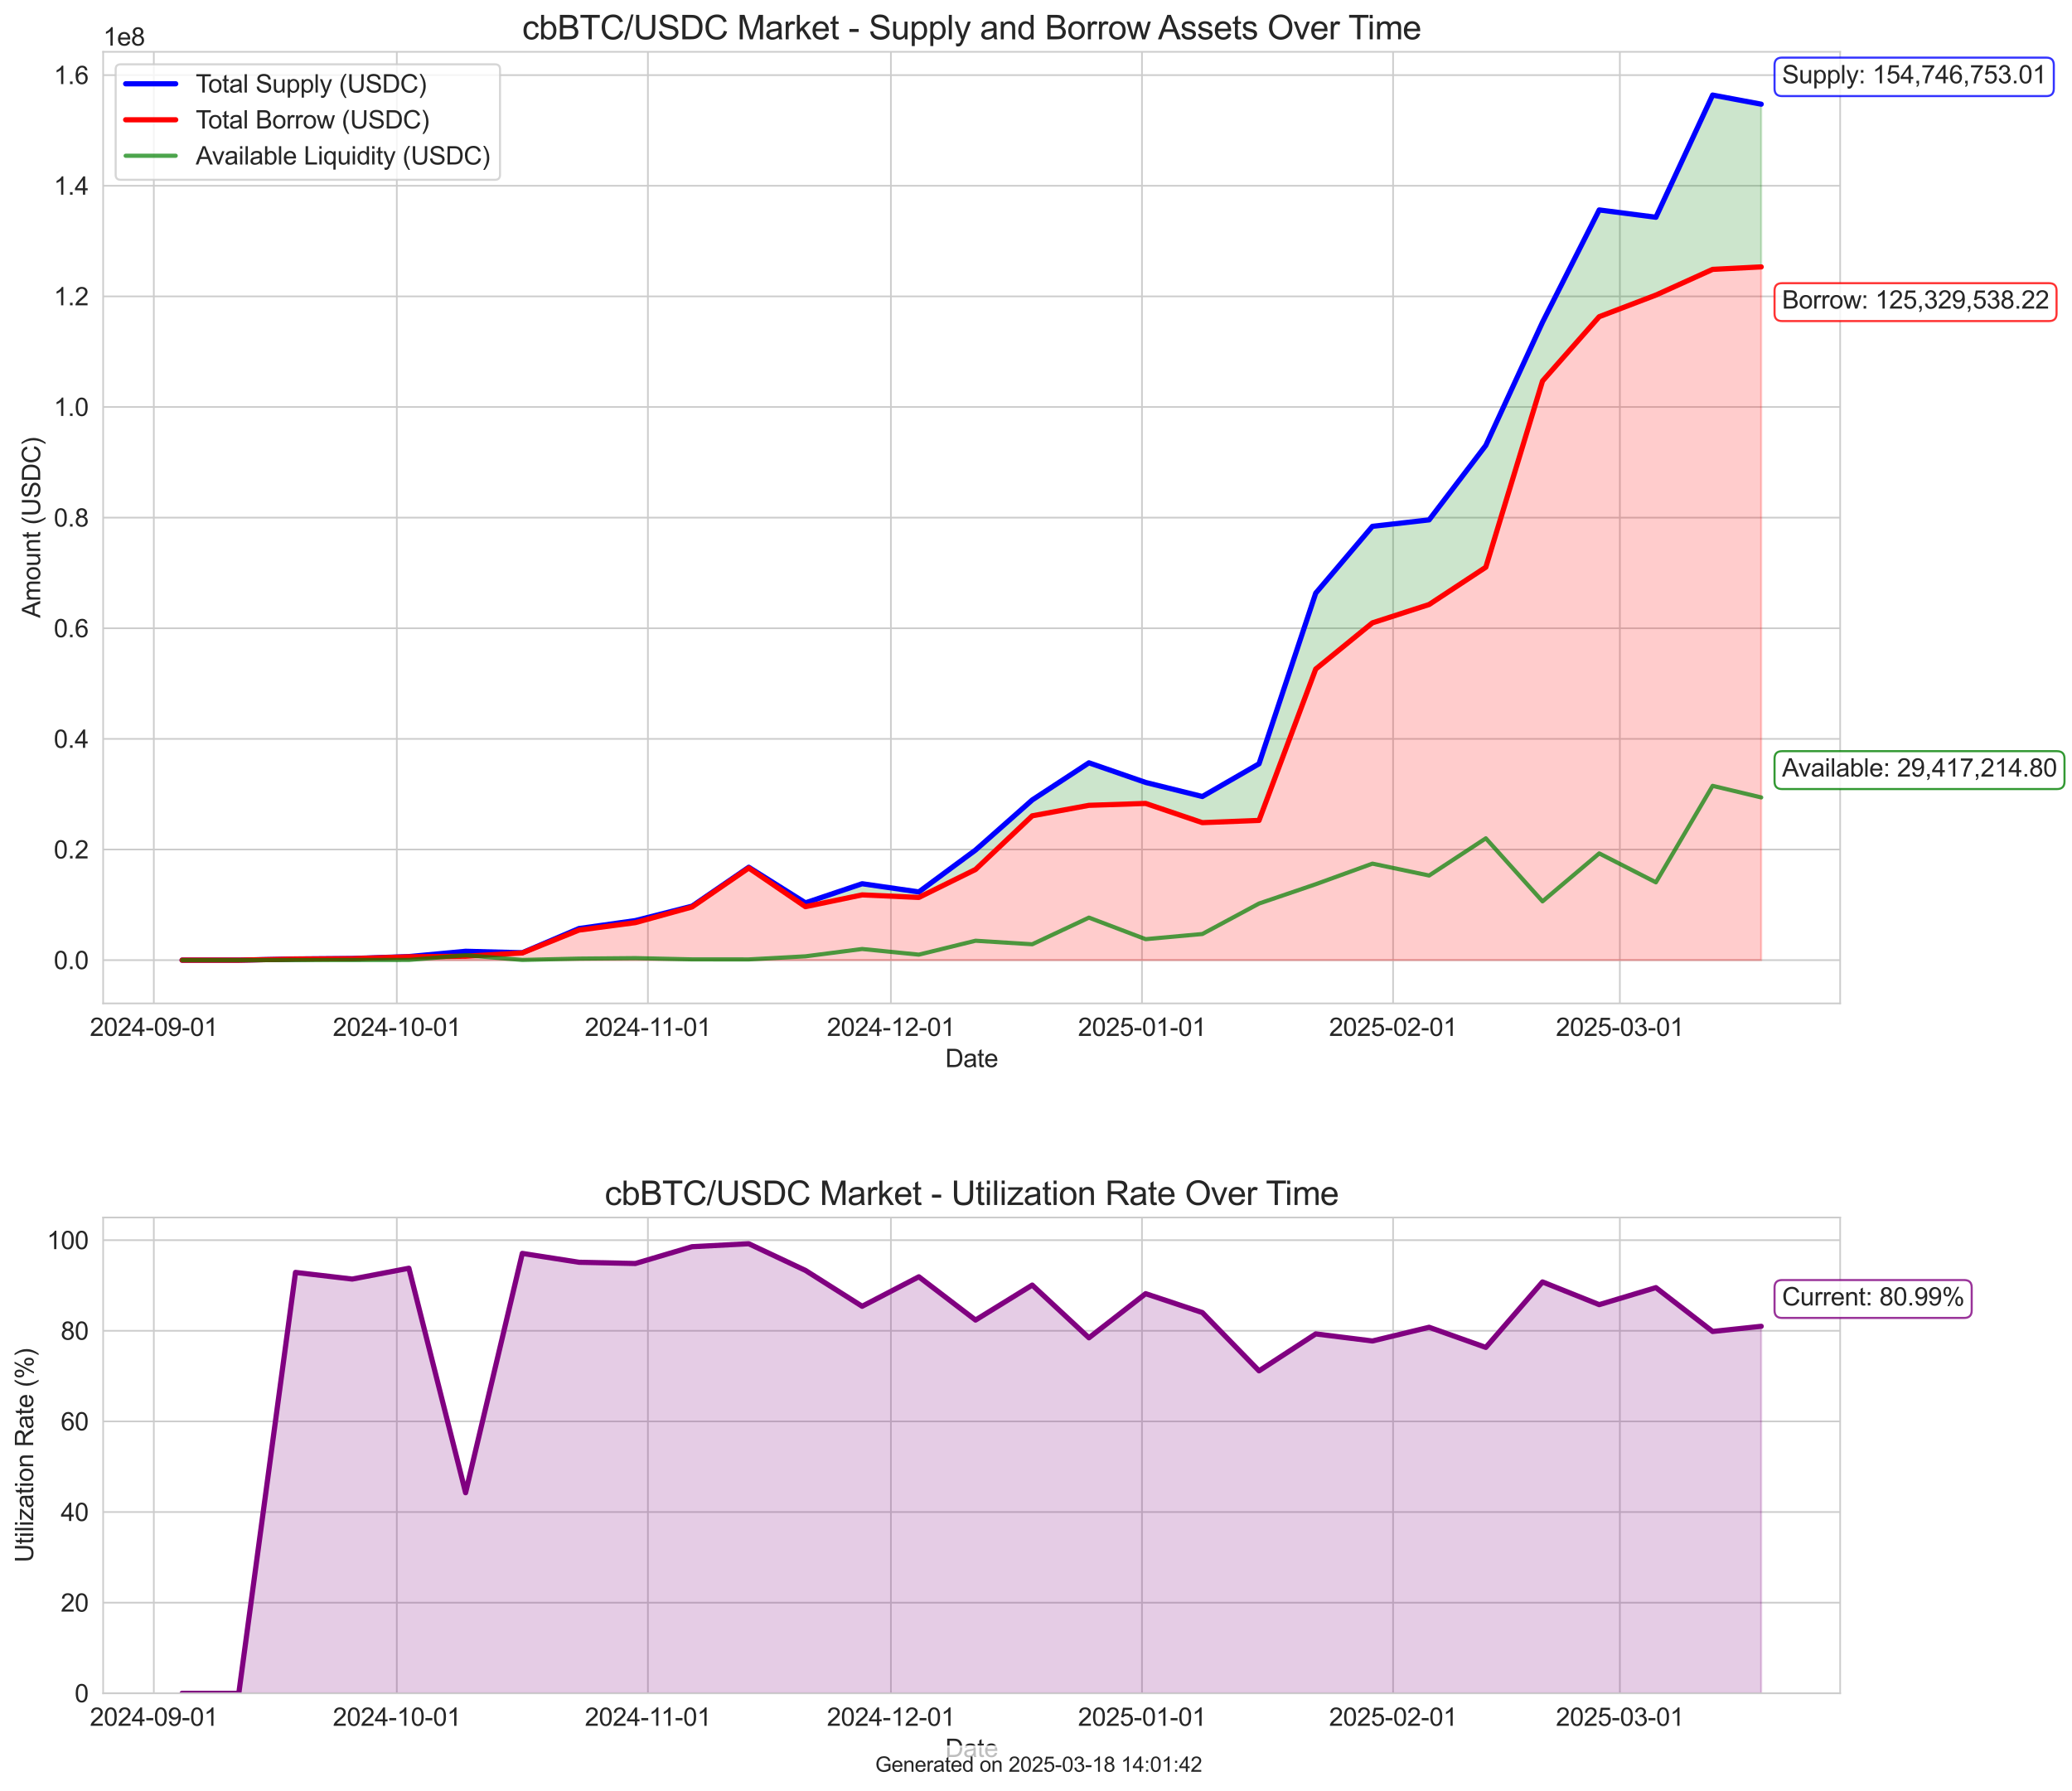 <?xml version="1.0" encoding="utf-8" standalone="no"?>
<!DOCTYPE svg PUBLIC "-//W3C//DTD SVG 1.1//EN"
  "http://www.w3.org/Graphics/SVG/1.1/DTD/svg11.dtd">
<svg xmlns:xlink="http://www.w3.org/1999/xlink" width="993.92pt" height="859.105pt" viewBox="0 0 993.92 859.105" xmlns="http://www.w3.org/2000/svg" version="1.1">
 <defs>
  <style type="text/css">*{stroke-linejoin: round; stroke-linecap: butt}</style>
 </defs>
 <g id="figure_1">
  <g id="patch_1">
   <path d="M 0 859.105 
L 993.92 859.105 
L 993.92 0 
L 0 0 
z
" style="fill: #ffffff"/>
  </g>
  <g id="axes_1">
   <g id="patch_2">
    <path d="M 49.481 481.333 
L 882.708 481.333 
L 882.708 24.858 
L 49.481 24.858 
z
" style="fill: #ffffff"/>
   </g>
   <g id="matplotlib.axis_1">
    <g id="xtick_1">
     <g id="line2d_1">
      <path d="M 73.787 481.333 
L 73.787 24.858 
" clip-path="url(#p2215c30a28)" style="fill: none; stroke: #cccccc; stroke-width: 0.8; stroke-linecap: round"/>
     </g>
     <g id="text_1">
      <!-- 2024-09-01 -->
      <g style="fill: #262626" transform="translate(43.099 496.922) scale(0.12 -0.12)">
       <defs>
        <path id="ArialMT-32" d="M 3222 541 
L 3222 0 
L 194 0 
Q 188 203 259 391 
Q 375 700 629 1000 
Q 884 1300 1366 1694 
Q 2113 2306 2375 2664 
Q 2638 3022 2638 3341 
Q 2638 3675 2398 3904 
Q 2159 4134 1775 4134 
Q 1369 4134 1125 3890 
Q 881 3647 878 3216 
L 300 3275 
Q 359 3922 746 4261 
Q 1134 4600 1788 4600 
Q 2447 4600 2831 4234 
Q 3216 3869 3216 3328 
Q 3216 3053 3103 2787 
Q 2991 2522 2730 2228 
Q 2469 1934 1863 1422 
Q 1356 997 1212 845 
Q 1069 694 975 541 
L 3222 541 
z
" transform="scale(0.016)"/>
        <path id="ArialMT-30" d="M 266 2259 
Q 266 3072 433 3567 
Q 600 4063 929 4331 
Q 1259 4600 1759 4600 
Q 2128 4600 2406 4451 
Q 2684 4303 2865 4023 
Q 3047 3744 3150 3342 
Q 3253 2941 3253 2259 
Q 3253 1453 3087 958 
Q 2922 463 2592 192 
Q 2263 -78 1759 -78 
Q 1097 -78 719 397 
Q 266 969 266 2259 
z
M 844 2259 
Q 844 1131 1108 757 
Q 1372 384 1759 384 
Q 2147 384 2411 759 
Q 2675 1134 2675 2259 
Q 2675 3391 2411 3762 
Q 2147 4134 1753 4134 
Q 1366 4134 1134 3806 
Q 844 3388 844 2259 
z
" transform="scale(0.016)"/>
        <path id="ArialMT-34" d="M 2069 0 
L 2069 1097 
L 81 1097 
L 81 1613 
L 2172 4581 
L 2631 4581 
L 2631 1613 
L 3250 1613 
L 3250 1097 
L 2631 1097 
L 2631 0 
L 2069 0 
z
M 2069 1613 
L 2069 3678 
L 634 1613 
L 2069 1613 
z
" transform="scale(0.016)"/>
        <path id="ArialMT-2d" d="M 203 1375 
L 203 1941 
L 1931 1941 
L 1931 1375 
L 203 1375 
z
" transform="scale(0.016)"/>
        <path id="ArialMT-39" d="M 350 1059 
L 891 1109 
Q 959 728 1153 556 
Q 1347 384 1650 384 
Q 1909 384 2104 503 
Q 2300 622 2425 820 
Q 2550 1019 2634 1356 
Q 2719 1694 2719 2044 
Q 2719 2081 2716 2156 
Q 2547 1888 2255 1720 
Q 1963 1553 1622 1553 
Q 1053 1553 659 1965 
Q 266 2378 266 3053 
Q 266 3750 677 4175 
Q 1088 4600 1706 4600 
Q 2153 4600 2523 4359 
Q 2894 4119 3086 3673 
Q 3278 3228 3278 2384 
Q 3278 1506 3087 986 
Q 2897 466 2520 194 
Q 2144 -78 1638 -78 
Q 1100 -78 759 220 
Q 419 519 350 1059 
z
M 2653 3081 
Q 2653 3566 2395 3850 
Q 2138 4134 1775 4134 
Q 1400 4134 1122 3828 
Q 844 3522 844 3034 
Q 844 2597 1108 2323 
Q 1372 2050 1759 2050 
Q 2150 2050 2401 2323 
Q 2653 2597 2653 3081 
z
" transform="scale(0.016)"/>
        <path id="ArialMT-31" d="M 2384 0 
L 1822 0 
L 1822 3584 
Q 1619 3391 1289 3197 
Q 959 3003 697 2906 
L 697 3450 
Q 1169 3672 1522 3987 
Q 1875 4303 2022 4600 
L 2384 4600 
L 2384 0 
z
" transform="scale(0.016)"/>
       </defs>
       <use xlink:href="#ArialMT-32"/>
       <use xlink:href="#ArialMT-30" x="55.615"/>
       <use xlink:href="#ArialMT-32" x="111.23"/>
       <use xlink:href="#ArialMT-34" x="166.846"/>
       <use xlink:href="#ArialMT-2d" x="222.461"/>
       <use xlink:href="#ArialMT-30" x="255.762"/>
       <use xlink:href="#ArialMT-39" x="311.377"/>
       <use xlink:href="#ArialMT-2d" x="366.992"/>
       <use xlink:href="#ArialMT-30" x="400.293"/>
       <use xlink:href="#ArialMT-31" x="455.908"/>
      </g>
     </g>
    </g>
    <g id="xtick_2">
     <g id="line2d_2">
      <path d="M 190.348 481.333 
L 190.348 24.858 
" clip-path="url(#p2215c30a28)" style="fill: none; stroke: #cccccc; stroke-width: 0.8; stroke-linecap: round"/>
     </g>
     <g id="text_2">
      <!-- 2024-10-01 -->
      <g style="fill: #262626" transform="translate(159.66 496.922) scale(0.12 -0.12)">
       <use xlink:href="#ArialMT-32"/>
       <use xlink:href="#ArialMT-30" x="55.615"/>
       <use xlink:href="#ArialMT-32" x="111.23"/>
       <use xlink:href="#ArialMT-34" x="166.846"/>
       <use xlink:href="#ArialMT-2d" x="222.461"/>
       <use xlink:href="#ArialMT-31" x="255.762"/>
       <use xlink:href="#ArialMT-30" x="311.377"/>
       <use xlink:href="#ArialMT-2d" x="366.992"/>
       <use xlink:href="#ArialMT-30" x="400.293"/>
       <use xlink:href="#ArialMT-31" x="455.908"/>
      </g>
     </g>
    </g>
    <g id="xtick_3">
     <g id="line2d_3">
      <path d="M 310.794 481.333 
L 310.794 24.858 
" clip-path="url(#p2215c30a28)" style="fill: none; stroke: #cccccc; stroke-width: 0.8; stroke-linecap: round"/>
     </g>
     <g id="text_3">
      <!-- 2024-11-01 -->
      <g style="fill: #262626" transform="translate(280.548 496.922) scale(0.12 -0.12)">
       <use xlink:href="#ArialMT-32"/>
       <use xlink:href="#ArialMT-30" x="55.615"/>
       <use xlink:href="#ArialMT-32" x="111.23"/>
       <use xlink:href="#ArialMT-34" x="166.846"/>
       <use xlink:href="#ArialMT-2d" x="222.461"/>
       <use xlink:href="#ArialMT-31" x="255.762"/>
       <use xlink:href="#ArialMT-31" x="304.002"/>
       <use xlink:href="#ArialMT-2d" x="359.617"/>
       <use xlink:href="#ArialMT-30" x="392.918"/>
       <use xlink:href="#ArialMT-31" x="448.533"/>
      </g>
     </g>
    </g>
    <g id="xtick_4">
     <g id="line2d_4">
      <path d="M 427.355 481.333 
L 427.355 24.858 
" clip-path="url(#p2215c30a28)" style="fill: none; stroke: #cccccc; stroke-width: 0.8; stroke-linecap: round"/>
     </g>
     <g id="text_4">
      <!-- 2024-12-01 -->
      <g style="fill: #262626" transform="translate(396.666 496.922) scale(0.12 -0.12)">
       <use xlink:href="#ArialMT-32"/>
       <use xlink:href="#ArialMT-30" x="55.615"/>
       <use xlink:href="#ArialMT-32" x="111.23"/>
       <use xlink:href="#ArialMT-34" x="166.846"/>
       <use xlink:href="#ArialMT-2d" x="222.461"/>
       <use xlink:href="#ArialMT-31" x="255.762"/>
       <use xlink:href="#ArialMT-32" x="311.377"/>
       <use xlink:href="#ArialMT-2d" x="366.992"/>
       <use xlink:href="#ArialMT-30" x="400.293"/>
       <use xlink:href="#ArialMT-31" x="455.908"/>
      </g>
     </g>
    </g>
    <g id="xtick_5">
     <g id="line2d_5">
      <path d="M 547.801 481.333 
L 547.801 24.858 
" clip-path="url(#p2215c30a28)" style="fill: none; stroke: #cccccc; stroke-width: 0.8; stroke-linecap: round"/>
     </g>
     <g id="text_5">
      <!-- 2025-01-01 -->
      <g style="fill: #262626" transform="translate(517.113 496.922) scale(0.12 -0.12)">
       <defs>
        <path id="ArialMT-35" d="M 266 1200 
L 856 1250 
Q 922 819 1161 601 
Q 1400 384 1738 384 
Q 2144 384 2425 690 
Q 2706 997 2706 1503 
Q 2706 1984 2436 2262 
Q 2166 2541 1728 2541 
Q 1456 2541 1237 2417 
Q 1019 2294 894 2097 
L 366 2166 
L 809 4519 
L 3088 4519 
L 3088 3981 
L 1259 3981 
L 1013 2750 
Q 1425 3038 1878 3038 
Q 2478 3038 2890 2622 
Q 3303 2206 3303 1553 
Q 3303 931 2941 478 
Q 2500 -78 1738 -78 
Q 1113 -78 717 272 
Q 322 622 266 1200 
z
" transform="scale(0.016)"/>
       </defs>
       <use xlink:href="#ArialMT-32"/>
       <use xlink:href="#ArialMT-30" x="55.615"/>
       <use xlink:href="#ArialMT-32" x="111.23"/>
       <use xlink:href="#ArialMT-35" x="166.846"/>
       <use xlink:href="#ArialMT-2d" x="222.461"/>
       <use xlink:href="#ArialMT-30" x="255.762"/>
       <use xlink:href="#ArialMT-31" x="311.377"/>
       <use xlink:href="#ArialMT-2d" x="366.992"/>
       <use xlink:href="#ArialMT-30" x="400.293"/>
       <use xlink:href="#ArialMT-31" x="455.908"/>
      </g>
     </g>
    </g>
    <g id="xtick_6">
     <g id="line2d_6">
      <path d="M 668.247 481.333 
L 668.247 24.858 
" clip-path="url(#p2215c30a28)" style="fill: none; stroke: #cccccc; stroke-width: 0.8; stroke-linecap: round"/>
     </g>
     <g id="text_6">
      <!-- 2025-02-01 -->
      <g style="fill: #262626" transform="translate(637.559 496.922) scale(0.12 -0.12)">
       <use xlink:href="#ArialMT-32"/>
       <use xlink:href="#ArialMT-30" x="55.615"/>
       <use xlink:href="#ArialMT-32" x="111.23"/>
       <use xlink:href="#ArialMT-35" x="166.846"/>
       <use xlink:href="#ArialMT-2d" x="222.461"/>
       <use xlink:href="#ArialMT-30" x="255.762"/>
       <use xlink:href="#ArialMT-32" x="311.377"/>
       <use xlink:href="#ArialMT-2d" x="366.992"/>
       <use xlink:href="#ArialMT-30" x="400.293"/>
       <use xlink:href="#ArialMT-31" x="455.908"/>
      </g>
     </g>
    </g>
    <g id="xtick_7">
     <g id="line2d_7">
      <path d="M 777.037 481.333 
L 777.037 24.858 
" clip-path="url(#p2215c30a28)" style="fill: none; stroke: #cccccc; stroke-width: 0.8; stroke-linecap: round"/>
     </g>
     <g id="text_7">
      <!-- 2025-03-01 -->
      <g style="fill: #262626" transform="translate(746.349 496.922) scale(0.12 -0.12)">
       <defs>
        <path id="ArialMT-33" d="M 269 1209 
L 831 1284 
Q 928 806 1161 595 
Q 1394 384 1728 384 
Q 2125 384 2398 659 
Q 2672 934 2672 1341 
Q 2672 1728 2419 1979 
Q 2166 2231 1775 2231 
Q 1616 2231 1378 2169 
L 1441 2663 
Q 1497 2656 1531 2656 
Q 1891 2656 2178 2843 
Q 2466 3031 2466 3422 
Q 2466 3731 2256 3934 
Q 2047 4138 1716 4138 
Q 1388 4138 1169 3931 
Q 950 3725 888 3313 
L 325 3413 
Q 428 3978 793 4289 
Q 1159 4600 1703 4600 
Q 2078 4600 2393 4439 
Q 2709 4278 2876 4000 
Q 3044 3722 3044 3409 
Q 3044 3113 2884 2869 
Q 2725 2625 2413 2481 
Q 2819 2388 3044 2092 
Q 3269 1797 3269 1353 
Q 3269 753 2831 336 
Q 2394 -81 1725 -81 
Q 1122 -81 723 278 
Q 325 638 269 1209 
z
" transform="scale(0.016)"/>
       </defs>
       <use xlink:href="#ArialMT-32"/>
       <use xlink:href="#ArialMT-30" x="55.615"/>
       <use xlink:href="#ArialMT-32" x="111.23"/>
       <use xlink:href="#ArialMT-35" x="166.846"/>
       <use xlink:href="#ArialMT-2d" x="222.461"/>
       <use xlink:href="#ArialMT-30" x="255.762"/>
       <use xlink:href="#ArialMT-33" x="311.377"/>
       <use xlink:href="#ArialMT-2d" x="366.992"/>
       <use xlink:href="#ArialMT-30" x="400.293"/>
       <use xlink:href="#ArialMT-31" x="455.908"/>
      </g>
     </g>
    </g>
    <g id="text_8">
     <!-- Date -->
     <g style="fill: #262626" transform="translate(453.421 511.897) scale(0.12 -0.12)">
      <defs>
       <path id="ArialMT-44" d="M 494 0 
L 494 4581 
L 2072 4581 
Q 2606 4581 2888 4516 
Q 3281 4425 3559 4188 
Q 3922 3881 4101 3404 
Q 4281 2928 4281 2316 
Q 4281 1794 4159 1391 
Q 4038 988 3847 723 
Q 3656 459 3429 307 
Q 3203 156 2883 78 
Q 2563 0 2147 0 
L 494 0 
z
M 1100 541 
L 2078 541 
Q 2531 541 2789 625 
Q 3047 709 3200 863 
Q 3416 1078 3536 1442 
Q 3656 1806 3656 2325 
Q 3656 3044 3420 3430 
Q 3184 3816 2847 3947 
Q 2603 4041 2063 4041 
L 1100 4041 
L 1100 541 
z
" transform="scale(0.016)"/>
       <path id="ArialMT-61" d="M 2588 409 
Q 2275 144 1986 34 
Q 1697 -75 1366 -75 
Q 819 -75 525 192 
Q 231 459 231 875 
Q 231 1119 342 1320 
Q 453 1522 633 1644 
Q 813 1766 1038 1828 
Q 1203 1872 1538 1913 
Q 2219 1994 2541 2106 
Q 2544 2222 2544 2253 
Q 2544 2597 2384 2738 
Q 2169 2928 1744 2928 
Q 1347 2928 1158 2789 
Q 969 2650 878 2297 
L 328 2372 
Q 403 2725 575 2942 
Q 747 3159 1072 3276 
Q 1397 3394 1825 3394 
Q 2250 3394 2515 3294 
Q 2781 3194 2906 3042 
Q 3031 2891 3081 2659 
Q 3109 2516 3109 2141 
L 3109 1391 
Q 3109 606 3145 398 
Q 3181 191 3288 0 
L 2700 0 
Q 2613 175 2588 409 
z
M 2541 1666 
Q 2234 1541 1622 1453 
Q 1275 1403 1131 1340 
Q 988 1278 909 1158 
Q 831 1038 831 891 
Q 831 666 1001 516 
Q 1172 366 1500 366 
Q 1825 366 2078 508 
Q 2331 650 2450 897 
Q 2541 1088 2541 1459 
L 2541 1666 
z
" transform="scale(0.016)"/>
       <path id="ArialMT-74" d="M 1650 503 
L 1731 6 
Q 1494 -44 1306 -44 
Q 1000 -44 831 53 
Q 663 150 594 308 
Q 525 466 525 972 
L 525 2881 
L 113 2881 
L 113 3319 
L 525 3319 
L 525 4141 
L 1084 4478 
L 1084 3319 
L 1650 3319 
L 1650 2881 
L 1084 2881 
L 1084 941 
Q 1084 700 1114 631 
Q 1144 563 1211 522 
Q 1278 481 1403 481 
Q 1497 481 1650 503 
z
" transform="scale(0.016)"/>
       <path id="ArialMT-65" d="M 2694 1069 
L 3275 997 
Q 3138 488 2766 206 
Q 2394 -75 1816 -75 
Q 1088 -75 661 373 
Q 234 822 234 1631 
Q 234 2469 665 2931 
Q 1097 3394 1784 3394 
Q 2450 3394 2872 2941 
Q 3294 2488 3294 1666 
Q 3294 1616 3291 1516 
L 816 1516 
Q 847 969 1125 678 
Q 1403 388 1819 388 
Q 2128 388 2347 550 
Q 2566 713 2694 1069 
z
M 847 1978 
L 2700 1978 
Q 2663 2397 2488 2606 
Q 2219 2931 1791 2931 
Q 1403 2931 1139 2672 
Q 875 2413 847 1978 
z
" transform="scale(0.016)"/>
      </defs>
      <use xlink:href="#ArialMT-44"/>
      <use xlink:href="#ArialMT-61" x="72.217"/>
      <use xlink:href="#ArialMT-74" x="127.832"/>
      <use xlink:href="#ArialMT-65" x="155.615"/>
     </g>
    </g>
   </g>
   <g id="matplotlib.axis_2">
    <g id="ytick_1">
     <g id="line2d_8">
      <path d="M 49.481 460.584 
L 882.708 460.584 
" clip-path="url(#p2215c30a28)" style="fill: none; stroke: #cccccc; stroke-width: 0.8; stroke-linecap: round"/>
     </g>
     <g id="text_9">
      <!-- 0.0 -->
      <g style="fill: #262626" transform="translate(25.801 464.879) scale(0.12 -0.12)">
       <defs>
        <path id="ArialMT-2e" d="M 581 0 
L 581 641 
L 1222 641 
L 1222 0 
L 581 0 
z
" transform="scale(0.016)"/>
       </defs>
       <use xlink:href="#ArialMT-30"/>
       <use xlink:href="#ArialMT-2e" x="55.615"/>
       <use xlink:href="#ArialMT-30" x="83.398"/>
      </g>
     </g>
    </g>
    <g id="ytick_2">
     <g id="line2d_9">
      <path d="M 49.481 407.515 
L 882.708 407.515 
" clip-path="url(#p2215c30a28)" style="fill: none; stroke: #cccccc; stroke-width: 0.8; stroke-linecap: round"/>
     </g>
     <g id="text_10">
      <!-- 0.2 -->
      <g style="fill: #262626" transform="translate(25.801 411.81) scale(0.12 -0.12)">
       <use xlink:href="#ArialMT-30"/>
       <use xlink:href="#ArialMT-2e" x="55.615"/>
       <use xlink:href="#ArialMT-32" x="83.398"/>
      </g>
     </g>
    </g>
    <g id="ytick_3">
     <g id="line2d_10">
      <path d="M 49.481 354.446 
L 882.708 354.446 
" clip-path="url(#p2215c30a28)" style="fill: none; stroke: #cccccc; stroke-width: 0.8; stroke-linecap: round"/>
     </g>
     <g id="text_11">
      <!-- 0.4 -->
      <g style="fill: #262626" transform="translate(25.801 358.741) scale(0.12 -0.12)">
       <use xlink:href="#ArialMT-30"/>
       <use xlink:href="#ArialMT-2e" x="55.615"/>
       <use xlink:href="#ArialMT-34" x="83.398"/>
      </g>
     </g>
    </g>
    <g id="ytick_4">
     <g id="line2d_11">
      <path d="M 49.481 301.378 
L 882.708 301.378 
" clip-path="url(#p2215c30a28)" style="fill: none; stroke: #cccccc; stroke-width: 0.8; stroke-linecap: round"/>
     </g>
     <g id="text_12">
      <!-- 0.6 -->
      <g style="fill: #262626" transform="translate(25.801 305.672) scale(0.12 -0.12)">
       <defs>
        <path id="ArialMT-36" d="M 3184 3459 
L 2625 3416 
Q 2550 3747 2413 3897 
Q 2184 4138 1850 4138 
Q 1581 4138 1378 3988 
Q 1113 3794 959 3422 
Q 806 3050 800 2363 
Q 1003 2672 1297 2822 
Q 1591 2972 1913 2972 
Q 2475 2972 2870 2558 
Q 3266 2144 3266 1488 
Q 3266 1056 3080 686 
Q 2894 316 2569 119 
Q 2244 -78 1831 -78 
Q 1128 -78 684 439 
Q 241 956 241 2144 
Q 241 3472 731 4075 
Q 1159 4600 1884 4600 
Q 2425 4600 2770 4297 
Q 3116 3994 3184 3459 
z
M 888 1484 
Q 888 1194 1011 928 
Q 1134 663 1356 523 
Q 1578 384 1822 384 
Q 2178 384 2434 671 
Q 2691 959 2691 1453 
Q 2691 1928 2437 2201 
Q 2184 2475 1800 2475 
Q 1419 2475 1153 2201 
Q 888 1928 888 1484 
z
" transform="scale(0.016)"/>
       </defs>
       <use xlink:href="#ArialMT-30"/>
       <use xlink:href="#ArialMT-2e" x="55.615"/>
       <use xlink:href="#ArialMT-36" x="83.398"/>
      </g>
     </g>
    </g>
    <g id="ytick_5">
     <g id="line2d_12">
      <path d="M 49.481 248.309 
L 882.708 248.309 
" clip-path="url(#p2215c30a28)" style="fill: none; stroke: #cccccc; stroke-width: 0.8; stroke-linecap: round"/>
     </g>
     <g id="text_13">
      <!-- 0.8 -->
      <g style="fill: #262626" transform="translate(25.801 252.604) scale(0.12 -0.12)">
       <defs>
        <path id="ArialMT-38" d="M 1131 2484 
Q 781 2613 612 2850 
Q 444 3088 444 3419 
Q 444 3919 803 4259 
Q 1163 4600 1759 4600 
Q 2359 4600 2725 4251 
Q 3091 3903 3091 3403 
Q 3091 3084 2923 2848 
Q 2756 2613 2416 2484 
Q 2838 2347 3058 2040 
Q 3278 1734 3278 1309 
Q 3278 722 2862 322 
Q 2447 -78 1769 -78 
Q 1091 -78 675 323 
Q 259 725 259 1325 
Q 259 1772 486 2073 
Q 713 2375 1131 2484 
z
M 1019 3438 
Q 1019 3113 1228 2906 
Q 1438 2700 1772 2700 
Q 2097 2700 2305 2904 
Q 2513 3109 2513 3406 
Q 2513 3716 2298 3927 
Q 2084 4138 1766 4138 
Q 1444 4138 1231 3931 
Q 1019 3725 1019 3438 
z
M 838 1322 
Q 838 1081 952 856 
Q 1066 631 1291 507 
Q 1516 384 1775 384 
Q 2178 384 2440 643 
Q 2703 903 2703 1303 
Q 2703 1709 2433 1975 
Q 2163 2241 1756 2241 
Q 1359 2241 1098 1978 
Q 838 1716 838 1322 
z
" transform="scale(0.016)"/>
       </defs>
       <use xlink:href="#ArialMT-30"/>
       <use xlink:href="#ArialMT-2e" x="55.615"/>
       <use xlink:href="#ArialMT-38" x="83.398"/>
      </g>
     </g>
    </g>
    <g id="ytick_6">
     <g id="line2d_13">
      <path d="M 49.481 195.24 
L 882.708 195.24 
" clip-path="url(#p2215c30a28)" style="fill: none; stroke: #cccccc; stroke-width: 0.8; stroke-linecap: round"/>
     </g>
     <g id="text_14">
      <!-- 1.0 -->
      <g style="fill: #262626" transform="translate(25.801 199.535) scale(0.12 -0.12)">
       <use xlink:href="#ArialMT-31"/>
       <use xlink:href="#ArialMT-2e" x="55.615"/>
       <use xlink:href="#ArialMT-30" x="83.398"/>
      </g>
     </g>
    </g>
    <g id="ytick_7">
     <g id="line2d_14">
      <path d="M 49.481 142.172 
L 882.708 142.172 
" clip-path="url(#p2215c30a28)" style="fill: none; stroke: #cccccc; stroke-width: 0.8; stroke-linecap: round"/>
     </g>
     <g id="text_15">
      <!-- 1.2 -->
      <g style="fill: #262626" transform="translate(25.801 146.466) scale(0.12 -0.12)">
       <use xlink:href="#ArialMT-31"/>
       <use xlink:href="#ArialMT-2e" x="55.615"/>
       <use xlink:href="#ArialMT-32" x="83.398"/>
      </g>
     </g>
    </g>
    <g id="ytick_8">
     <g id="line2d_15">
      <path d="M 49.481 89.103 
L 882.708 89.103 
" clip-path="url(#p2215c30a28)" style="fill: none; stroke: #cccccc; stroke-width: 0.8; stroke-linecap: round"/>
     </g>
     <g id="text_16">
      <!-- 1.4 -->
      <g style="fill: #262626" transform="translate(25.801 93.397) scale(0.12 -0.12)">
       <use xlink:href="#ArialMT-31"/>
       <use xlink:href="#ArialMT-2e" x="55.615"/>
       <use xlink:href="#ArialMT-34" x="83.398"/>
      </g>
     </g>
    </g>
    <g id="ytick_9">
     <g id="line2d_16">
      <path d="M 49.481 36.034 
L 882.708 36.034 
" clip-path="url(#p2215c30a28)" style="fill: none; stroke: #cccccc; stroke-width: 0.8; stroke-linecap: round"/>
     </g>
     <g id="text_17">
      <!-- 1.6 -->
      <g style="fill: #262626" transform="translate(25.801 40.329) scale(0.12 -0.12)">
       <use xlink:href="#ArialMT-31"/>
       <use xlink:href="#ArialMT-2e" x="55.615"/>
       <use xlink:href="#ArialMT-36" x="83.398"/>
      </g>
     </g>
    </g>
    <g id="text_18">
     <!-- Amount (USDC) -->
     <g style="fill: #262626" transform="translate(19.275 296.436) rotate(-90) scale(0.12 -0.12)">
      <defs>
       <path id="ArialMT-41" d="M -9 0 
L 1750 4581 
L 2403 4581 
L 4278 0 
L 3588 0 
L 3053 1388 
L 1138 1388 
L 634 0 
L -9 0 
z
M 1313 1881 
L 2866 1881 
L 2388 3150 
Q 2169 3728 2063 4100 
Q 1975 3659 1816 3225 
L 1313 1881 
z
" transform="scale(0.016)"/>
       <path id="ArialMT-6d" d="M 422 0 
L 422 3319 
L 925 3319 
L 925 2853 
Q 1081 3097 1340 3245 
Q 1600 3394 1931 3394 
Q 2300 3394 2536 3241 
Q 2772 3088 2869 2813 
Q 3263 3394 3894 3394 
Q 4388 3394 4653 3120 
Q 4919 2847 4919 2278 
L 4919 0 
L 4359 0 
L 4359 2091 
Q 4359 2428 4304 2576 
Q 4250 2725 4106 2815 
Q 3963 2906 3769 2906 
Q 3419 2906 3187 2673 
Q 2956 2441 2956 1928 
L 2956 0 
L 2394 0 
L 2394 2156 
Q 2394 2531 2256 2718 
Q 2119 2906 1806 2906 
Q 1569 2906 1367 2781 
Q 1166 2656 1075 2415 
Q 984 2175 984 1722 
L 984 0 
L 422 0 
z
" transform="scale(0.016)"/>
       <path id="ArialMT-6f" d="M 213 1659 
Q 213 2581 725 3025 
Q 1153 3394 1769 3394 
Q 2453 3394 2887 2945 
Q 3322 2497 3322 1706 
Q 3322 1066 3130 698 
Q 2938 331 2570 128 
Q 2203 -75 1769 -75 
Q 1072 -75 642 372 
Q 213 819 213 1659 
z
M 791 1659 
Q 791 1022 1069 705 
Q 1347 388 1769 388 
Q 2188 388 2466 706 
Q 2744 1025 2744 1678 
Q 2744 2294 2464 2611 
Q 2184 2928 1769 2928 
Q 1347 2928 1069 2612 
Q 791 2297 791 1659 
z
" transform="scale(0.016)"/>
       <path id="ArialMT-75" d="M 2597 0 
L 2597 488 
Q 2209 -75 1544 -75 
Q 1250 -75 995 37 
Q 741 150 617 320 
Q 494 491 444 738 
Q 409 903 409 1263 
L 409 3319 
L 972 3319 
L 972 1478 
Q 972 1038 1006 884 
Q 1059 663 1231 536 
Q 1403 409 1656 409 
Q 1909 409 2131 539 
Q 2353 669 2445 892 
Q 2538 1116 2538 1541 
L 2538 3319 
L 3100 3319 
L 3100 0 
L 2597 0 
z
" transform="scale(0.016)"/>
       <path id="ArialMT-6e" d="M 422 0 
L 422 3319 
L 928 3319 
L 928 2847 
Q 1294 3394 1984 3394 
Q 2284 3394 2536 3286 
Q 2788 3178 2913 3003 
Q 3038 2828 3088 2588 
Q 3119 2431 3119 2041 
L 3119 0 
L 2556 0 
L 2556 2019 
Q 2556 2363 2490 2533 
Q 2425 2703 2258 2804 
Q 2091 2906 1866 2906 
Q 1506 2906 1245 2678 
Q 984 2450 984 1813 
L 984 0 
L 422 0 
z
" transform="scale(0.016)"/>
       <path id="ArialMT-20" transform="scale(0.016)"/>
       <path id="ArialMT-28" d="M 1497 -1347 
Q 1031 -759 709 28 
Q 388 816 388 1659 
Q 388 2403 628 3084 
Q 909 3875 1497 4659 
L 1900 4659 
Q 1522 4009 1400 3731 
Q 1209 3300 1100 2831 
Q 966 2247 966 1656 
Q 966 153 1900 -1347 
L 1497 -1347 
z
" transform="scale(0.016)"/>
       <path id="ArialMT-55" d="M 3500 4581 
L 4106 4581 
L 4106 1934 
Q 4106 1244 3950 837 
Q 3794 431 3386 176 
Q 2978 -78 2316 -78 
Q 1672 -78 1262 144 
Q 853 366 678 786 
Q 503 1206 503 1934 
L 503 4581 
L 1109 4581 
L 1109 1938 
Q 1109 1341 1220 1058 
Q 1331 775 1601 622 
Q 1872 469 2263 469 
Q 2931 469 3215 772 
Q 3500 1075 3500 1938 
L 3500 4581 
z
" transform="scale(0.016)"/>
       <path id="ArialMT-53" d="M 288 1472 
L 859 1522 
Q 900 1178 1048 958 
Q 1197 738 1509 602 
Q 1822 466 2213 466 
Q 2559 466 2825 569 
Q 3091 672 3220 851 
Q 3350 1031 3350 1244 
Q 3350 1459 3225 1620 
Q 3100 1781 2813 1891 
Q 2628 1963 1997 2114 
Q 1366 2266 1113 2400 
Q 784 2572 623 2826 
Q 463 3081 463 3397 
Q 463 3744 659 4045 
Q 856 4347 1234 4503 
Q 1613 4659 2075 4659 
Q 2584 4659 2973 4495 
Q 3363 4331 3572 4012 
Q 3781 3694 3797 3291 
L 3216 3247 
Q 3169 3681 2898 3903 
Q 2628 4125 2100 4125 
Q 1550 4125 1298 3923 
Q 1047 3722 1047 3438 
Q 1047 3191 1225 3031 
Q 1400 2872 2139 2705 
Q 2878 2538 3153 2413 
Q 3553 2228 3743 1945 
Q 3934 1663 3934 1294 
Q 3934 928 3725 604 
Q 3516 281 3123 101 
Q 2731 -78 2241 -78 
Q 1619 -78 1198 103 
Q 778 284 539 648 
Q 300 1013 288 1472 
z
" transform="scale(0.016)"/>
       <path id="ArialMT-43" d="M 3763 1606 
L 4369 1453 
Q 4178 706 3683 314 
Q 3188 -78 2472 -78 
Q 1731 -78 1267 223 
Q 803 525 561 1097 
Q 319 1669 319 2325 
Q 319 3041 592 3573 
Q 866 4106 1370 4382 
Q 1875 4659 2481 4659 
Q 3169 4659 3637 4309 
Q 4106 3959 4291 3325 
L 3694 3184 
Q 3534 3684 3231 3912 
Q 2928 4141 2469 4141 
Q 1941 4141 1586 3887 
Q 1231 3634 1087 3207 
Q 944 2781 944 2328 
Q 944 1744 1114 1308 
Q 1284 872 1643 656 
Q 2003 441 2422 441 
Q 2931 441 3284 734 
Q 3638 1028 3763 1606 
z
" transform="scale(0.016)"/>
       <path id="ArialMT-29" d="M 791 -1347 
L 388 -1347 
Q 1322 153 1322 1656 
Q 1322 2244 1188 2822 
Q 1081 3291 891 3722 
Q 769 4003 388 4659 
L 791 4659 
Q 1378 3875 1659 3084 
Q 1900 2403 1900 1659 
Q 1900 816 1576 28 
Q 1253 -759 791 -1347 
z
" transform="scale(0.016)"/>
      </defs>
      <use xlink:href="#ArialMT-41"/>
      <use xlink:href="#ArialMT-6d" x="66.699"/>
      <use xlink:href="#ArialMT-6f" x="150"/>
      <use xlink:href="#ArialMT-75" x="205.615"/>
      <use xlink:href="#ArialMT-6e" x="261.23"/>
      <use xlink:href="#ArialMT-74" x="316.846"/>
      <use xlink:href="#ArialMT-20" x="344.629"/>
      <use xlink:href="#ArialMT-28" x="372.412"/>
      <use xlink:href="#ArialMT-55" x="405.713"/>
      <use xlink:href="#ArialMT-53" x="477.93"/>
      <use xlink:href="#ArialMT-44" x="544.629"/>
      <use xlink:href="#ArialMT-43" x="616.846"/>
      <use xlink:href="#ArialMT-29" x="689.062"/>
     </g>
    </g>
    <g id="text_19">
     <!-- 1e8 -->
     <g style="fill: #262626" transform="translate(49.481 21.858) scale(0.12 -0.12)">
      <use xlink:href="#ArialMT-31"/>
      <use xlink:href="#ArialMT-65" x="55.615"/>
      <use xlink:href="#ArialMT-38" x="111.23"/>
     </g>
    </g>
   </g>
   <g id="PolyCollection_1">
    <defs>
     <path id="m6f99998d4c" d="M 87.355 -398.521 
L 87.355 -398.521 
L 114.552 -398.521 
L 141.75 -399.048 
L 168.947 -399.242 
L 196.145 -400.127 
L 223.342 -400.403 
L 250.54 -401.973 
L 277.737 -412.945 
L 304.773 -416.521 
L 331.97 -424.036 
L 359.168 -442.724 
L 386.365 -424.175 
L 413.563 -429.829 
L 440.76 -428.607 
L 467.958 -442.024 
L 495.155 -467.753 
L 522.353 -472.787 
L 549.55 -473.699 
L 576.748 -464.484 
L 603.945 -465.55 
L 631.143 -538.153 
L 658.34 -560.324 
L 685.538 -569.12 
L 712.736 -587.017 
L 739.933 -676.328 
L 767.131 -707.187 
L 794.328 -717.565 
L 821.526 -729.882 
L 844.834 -731.075 
L 844.834 -398.521 
L 844.834 -398.521 
L 821.526 -398.521 
L 794.328 -398.521 
L 767.131 -398.521 
L 739.933 -398.521 
L 712.736 -398.521 
L 685.538 -398.521 
L 658.34 -398.521 
L 631.143 -398.521 
L 603.945 -398.521 
L 576.748 -398.521 
L 549.55 -398.521 
L 522.353 -398.521 
L 495.155 -398.521 
L 467.958 -398.521 
L 440.76 -398.521 
L 413.563 -398.521 
L 386.365 -398.521 
L 359.168 -398.521 
L 331.97 -398.521 
L 304.773 -398.521 
L 277.737 -398.521 
L 250.54 -398.521 
L 223.342 -398.521 
L 196.145 -398.521 
L 168.947 -398.521 
L 141.75 -398.521 
L 114.552 -398.521 
L 87.355 -398.521 
z
" style="stroke: #ff0000; stroke-opacity: 0.2"/>
    </defs>
    <g clip-path="url(#p2215c30a28)">
     <use xlink:href="#m6f99998d4c" x="0" y="859.105" style="fill: #ff0000; fill-opacity: 0.2; stroke: #ff0000; stroke-opacity: 0.2"/>
    </g>
   </g>
   <g id="PolyCollection_2">
    <defs>
     <path id="md072730342" d="M 87.355 -398.521 
L 87.355 -398.521 
L 114.552 -398.521 
L 141.75 -399.089 
L 168.947 -399.31 
L 196.145 -400.233 
L 223.342 -402.772 
L 250.54 -402.077 
L 277.737 -413.685 
L 304.773 -417.498 
L 331.97 -424.409 
L 359.168 -443.075 
L 386.365 -426.009 
L 413.563 -435.177 
L 440.76 -431.252 
L 467.958 -451.336 
L 495.155 -475.371 
L 522.353 -493.185 
L 549.55 -483.765 
L 576.748 -477.024 
L 603.945 -492.709 
L 631.143 -574.575 
L 658.34 -606.62 
L 685.538 -609.717 
L 712.736 -645.46 
L 739.933 -704.533 
L 767.131 -758.396 
L 794.328 -754.896 
L 821.526 -813.499 
L 844.834 -809.132 
L 844.834 -731.075 
L 844.834 -731.075 
L 821.526 -729.882 
L 794.328 -717.565 
L 767.131 -707.187 
L 739.933 -676.328 
L 712.736 -587.017 
L 685.538 -569.12 
L 658.34 -560.324 
L 631.143 -538.153 
L 603.945 -465.55 
L 576.748 -464.484 
L 549.55 -473.699 
L 522.353 -472.787 
L 495.155 -467.753 
L 467.958 -442.024 
L 440.76 -428.607 
L 413.563 -429.829 
L 386.365 -424.175 
L 359.168 -442.724 
L 331.97 -424.036 
L 304.773 -416.521 
L 277.737 -412.945 
L 250.54 -401.973 
L 223.342 -400.403 
L 196.145 -400.127 
L 168.947 -399.242 
L 141.75 -399.048 
L 114.552 -398.521 
L 87.355 -398.521 
z
" style="stroke: #008000; stroke-opacity: 0.2"/>
    </defs>
    <g clip-path="url(#p2215c30a28)">
     <use xlink:href="#md072730342" x="0" y="859.105" style="fill: #008000; fill-opacity: 0.2; stroke: #008000; stroke-opacity: 0.2"/>
    </g>
   </g>
   <g id="line2d_17">
    <path d="M 87.355 460.584 
L 114.552 460.584 
L 141.75 460.016 
L 168.947 459.795 
L 196.145 458.872 
L 223.342 456.333 
L 250.54 457.028 
L 277.737 445.42 
L 304.773 441.607 
L 331.97 434.696 
L 359.168 416.03 
L 386.365 433.096 
L 413.563 423.928 
L 440.76 427.853 
L 467.958 407.769 
L 495.155 383.734 
L 522.353 365.92 
L 549.55 375.34 
L 576.748 382.081 
L 603.945 366.396 
L 631.143 284.53 
L 658.34 252.485 
L 685.538 249.388 
L 712.736 213.645 
L 739.933 154.572 
L 767.131 100.709 
L 794.328 104.209 
L 821.526 45.606 
L 844.834 49.973 
" clip-path="url(#p2215c30a28)" style="fill: none; stroke: #0000ff; stroke-width: 2.5; stroke-linecap: round"/>
   </g>
   <g id="line2d_18">
    <path d="M 87.355 460.584 
L 114.552 460.584 
L 141.75 460.057 
L 168.947 459.863 
L 196.145 458.978 
L 223.342 458.702 
L 250.54 457.132 
L 277.737 446.16 
L 304.773 442.584 
L 331.97 435.069 
L 359.168 416.381 
L 386.365 434.93 
L 413.563 429.276 
L 440.76 430.498 
L 467.958 417.081 
L 495.155 391.352 
L 522.353 386.318 
L 549.55 385.406 
L 576.748 394.621 
L 603.945 393.555 
L 631.143 320.952 
L 658.34 298.781 
L 685.538 289.985 
L 712.736 272.088 
L 739.933 182.777 
L 767.131 151.918 
L 794.328 141.54 
L 821.526 129.223 
L 844.834 128.03 
" clip-path="url(#p2215c30a28)" style="fill: none; stroke: #ff0000; stroke-width: 2.5; stroke-linecap: round"/>
   </g>
   <g id="line2d_19">
    <path d="M 87.355 460.584 
L 114.552 460.584 
L 141.75 460.544 
L 168.947 460.516 
L 196.145 460.478 
L 223.342 458.215 
L 250.54 460.48 
L 277.737 459.844 
L 304.773 459.607 
L 331.97 460.21 
L 359.168 460.233 
L 386.365 458.75 
L 413.563 455.236 
L 440.76 457.939 
L 467.958 451.273 
L 495.155 452.966 
L 522.353 440.186 
L 549.55 450.518 
L 576.748 448.044 
L 603.945 433.425 
L 631.143 424.162 
L 658.34 414.288 
L 685.538 419.988 
L 712.736 402.141 
L 739.933 432.379 
L 767.131 409.375 
L 794.328 423.253 
L 821.526 376.968 
L 844.834 382.527 
" clip-path="url(#p2215c30a28)" style="fill: none; stroke: #008000; stroke-opacity: 0.7; stroke-width: 2; stroke-linecap: round"/>
   </g>
   <g id="patch_3">
    <path d="M 49.481 481.333 
L 49.481 24.858 
" style="fill: none; stroke: #cccccc; stroke-width: 0.8; stroke-linejoin: miter; stroke-linecap: square"/>
   </g>
   <g id="patch_4">
    <path d="M 882.708 481.333 
L 882.708 24.858 
" style="fill: none; stroke: #cccccc; stroke-width: 0.8; stroke-linejoin: miter; stroke-linecap: square"/>
   </g>
   <g id="patch_5">
    <path d="M 49.481 481.333 
L 882.708 481.333 
" style="fill: none; stroke: #cccccc; stroke-width: 0.8; stroke-linejoin: miter; stroke-linecap: square"/>
   </g>
   <g id="patch_6">
    <path d="M 49.481 24.858 
L 882.708 24.858 
" style="fill: none; stroke: #cccccc; stroke-width: 0.8; stroke-linejoin: miter; stroke-linecap: square"/>
   </g>
   <g id="text_20">
    <g id="patch_7">
     <path d="M 854.834 46.099 
L 981.598 46.099 
Q 985.198 46.099 985.198 42.499 
L 985.198 31.238 
Q 985.198 27.638 981.598 27.638 
L 854.834 27.638 
Q 851.234 27.638 851.234 31.238 
L 851.234 42.499 
Q 851.234 46.099 854.834 46.099 
z
" style="fill: #ffffff; opacity: 0.8; stroke: #0000ff; stroke-linejoin: miter"/>
    </g>
    <!-- Supply: 154,746,753.01 -->
    <g style="fill: #262626" transform="translate(854.834 39.973) scale(0.12 -0.12)">
     <defs>
      <path id="ArialMT-70" d="M 422 -1272 
L 422 3319 
L 934 3319 
L 934 2888 
Q 1116 3141 1344 3267 
Q 1572 3394 1897 3394 
Q 2322 3394 2647 3175 
Q 2972 2956 3137 2557 
Q 3303 2159 3303 1684 
Q 3303 1175 3120 767 
Q 2938 359 2589 142 
Q 2241 -75 1856 -75 
Q 1575 -75 1351 44 
Q 1128 163 984 344 
L 984 -1272 
L 422 -1272 
z
M 931 1641 
Q 931 1000 1190 694 
Q 1450 388 1819 388 
Q 2194 388 2461 705 
Q 2728 1022 2728 1688 
Q 2728 2322 2467 2637 
Q 2206 2953 1844 2953 
Q 1484 2953 1207 2617 
Q 931 2281 931 1641 
z
" transform="scale(0.016)"/>
      <path id="ArialMT-6c" d="M 409 0 
L 409 4581 
L 972 4581 
L 972 0 
L 409 0 
z
" transform="scale(0.016)"/>
      <path id="ArialMT-79" d="M 397 -1278 
L 334 -750 
Q 519 -800 656 -800 
Q 844 -800 956 -737 
Q 1069 -675 1141 -563 
Q 1194 -478 1313 -144 
Q 1328 -97 1363 -6 
L 103 3319 
L 709 3319 
L 1400 1397 
Q 1534 1031 1641 628 
Q 1738 1016 1872 1384 
L 2581 3319 
L 3144 3319 
L 1881 -56 
Q 1678 -603 1566 -809 
Q 1416 -1088 1222 -1217 
Q 1028 -1347 759 -1347 
Q 597 -1347 397 -1278 
z
" transform="scale(0.016)"/>
      <path id="ArialMT-3a" d="M 578 2678 
L 578 3319 
L 1219 3319 
L 1219 2678 
L 578 2678 
z
M 578 0 
L 578 641 
L 1219 641 
L 1219 0 
L 578 0 
z
" transform="scale(0.016)"/>
      <path id="ArialMT-2c" d="M 569 0 
L 569 641 
L 1209 641 
L 1209 0 
Q 1209 -353 1084 -570 
Q 959 -788 688 -906 
L 531 -666 
Q 709 -588 793 -436 
Q 878 -284 888 0 
L 569 0 
z
" transform="scale(0.016)"/>
      <path id="ArialMT-37" d="M 303 3981 
L 303 4522 
L 3269 4522 
L 3269 4084 
Q 2831 3619 2401 2847 
Q 1972 2075 1738 1259 
Q 1569 684 1522 0 
L 944 0 
Q 953 541 1156 1306 
Q 1359 2072 1739 2783 
Q 2119 3494 2547 3981 
L 303 3981 
z
" transform="scale(0.016)"/>
     </defs>
     <use xlink:href="#ArialMT-53"/>
     <use xlink:href="#ArialMT-75" x="66.699"/>
     <use xlink:href="#ArialMT-70" x="122.314"/>
     <use xlink:href="#ArialMT-70" x="177.93"/>
     <use xlink:href="#ArialMT-6c" x="233.545"/>
     <use xlink:href="#ArialMT-79" x="255.762"/>
     <use xlink:href="#ArialMT-3a" x="305.762"/>
     <use xlink:href="#ArialMT-20" x="333.545"/>
     <use xlink:href="#ArialMT-31" x="361.328"/>
     <use xlink:href="#ArialMT-35" x="416.943"/>
     <use xlink:href="#ArialMT-34" x="472.559"/>
     <use xlink:href="#ArialMT-2c" x="528.174"/>
     <use xlink:href="#ArialMT-37" x="555.957"/>
     <use xlink:href="#ArialMT-34" x="611.572"/>
     <use xlink:href="#ArialMT-36" x="667.188"/>
     <use xlink:href="#ArialMT-2c" x="722.803"/>
     <use xlink:href="#ArialMT-37" x="750.586"/>
     <use xlink:href="#ArialMT-35" x="806.201"/>
     <use xlink:href="#ArialMT-33" x="861.816"/>
     <use xlink:href="#ArialMT-2e" x="917.432"/>
     <use xlink:href="#ArialMT-30" x="945.215"/>
     <use xlink:href="#ArialMT-31" x="1000.83"/>
    </g>
   </g>
   <g id="text_21">
    <g id="patch_8">
     <path d="M 854.834 154.015 
L 982.916 154.015 
Q 986.516 154.015 986.516 150.415 
L 986.516 139.441 
Q 986.516 135.841 982.916 135.841 
L 854.834 135.841 
Q 851.234 135.841 851.234 139.441 
L 851.234 150.415 
Q 851.234 154.015 854.834 154.015 
z
" style="fill: #ffffff; opacity: 0.8; stroke: #ff0000; stroke-linejoin: miter"/>
    </g>
    <!-- Borrow: 125,329,538.22 -->
    <g style="fill: #262626" transform="translate(854.834 148.03) scale(0.12 -0.12)">
     <defs>
      <path id="ArialMT-42" d="M 469 0 
L 469 4581 
L 2188 4581 
Q 2713 4581 3030 4442 
Q 3347 4303 3526 4014 
Q 3706 3725 3706 3409 
Q 3706 3116 3547 2856 
Q 3388 2597 3066 2438 
Q 3481 2316 3704 2022 
Q 3928 1728 3928 1328 
Q 3928 1006 3792 729 
Q 3656 453 3456 303 
Q 3256 153 2954 76 
Q 2653 0 2216 0 
L 469 0 
z
M 1075 2656 
L 2066 2656 
Q 2469 2656 2644 2709 
Q 2875 2778 2992 2937 
Q 3109 3097 3109 3338 
Q 3109 3566 3000 3739 
Q 2891 3913 2687 3977 
Q 2484 4041 1991 4041 
L 1075 4041 
L 1075 2656 
z
M 1075 541 
L 2216 541 
Q 2509 541 2628 563 
Q 2838 600 2978 687 
Q 3119 775 3209 942 
Q 3300 1109 3300 1328 
Q 3300 1584 3169 1773 
Q 3038 1963 2805 2039 
Q 2572 2116 2134 2116 
L 1075 2116 
L 1075 541 
z
" transform="scale(0.016)"/>
      <path id="ArialMT-72" d="M 416 0 
L 416 3319 
L 922 3319 
L 922 2816 
Q 1116 3169 1280 3281 
Q 1444 3394 1641 3394 
Q 1925 3394 2219 3213 
L 2025 2691 
Q 1819 2813 1613 2813 
Q 1428 2813 1281 2702 
Q 1134 2591 1072 2394 
Q 978 2094 978 1738 
L 978 0 
L 416 0 
z
" transform="scale(0.016)"/>
      <path id="ArialMT-77" d="M 1034 0 
L 19 3319 
L 600 3319 
L 1128 1403 
L 1325 691 
Q 1338 744 1497 1375 
L 2025 3319 
L 2603 3319 
L 3100 1394 
L 3266 759 
L 3456 1400 
L 4025 3319 
L 4572 3319 
L 3534 0 
L 2950 0 
L 2422 1988 
L 2294 2553 
L 1622 0 
L 1034 0 
z
" transform="scale(0.016)"/>
     </defs>
     <use xlink:href="#ArialMT-42"/>
     <use xlink:href="#ArialMT-6f" x="66.699"/>
     <use xlink:href="#ArialMT-72" x="122.314"/>
     <use xlink:href="#ArialMT-72" x="155.615"/>
     <use xlink:href="#ArialMT-6f" x="188.916"/>
     <use xlink:href="#ArialMT-77" x="244.531"/>
     <use xlink:href="#ArialMT-3a" x="316.748"/>
     <use xlink:href="#ArialMT-20" x="344.531"/>
     <use xlink:href="#ArialMT-31" x="372.314"/>
     <use xlink:href="#ArialMT-32" x="427.93"/>
     <use xlink:href="#ArialMT-35" x="483.545"/>
     <use xlink:href="#ArialMT-2c" x="539.16"/>
     <use xlink:href="#ArialMT-33" x="566.943"/>
     <use xlink:href="#ArialMT-32" x="622.559"/>
     <use xlink:href="#ArialMT-39" x="678.174"/>
     <use xlink:href="#ArialMT-2c" x="733.789"/>
     <use xlink:href="#ArialMT-35" x="761.572"/>
     <use xlink:href="#ArialMT-33" x="817.188"/>
     <use xlink:href="#ArialMT-38" x="872.803"/>
     <use xlink:href="#ArialMT-2e" x="928.418"/>
     <use xlink:href="#ArialMT-32" x="956.201"/>
     <use xlink:href="#ArialMT-32" x="1011.816"/>
    </g>
   </g>
   <g id="text_22">
    <g id="patch_9">
     <path d="M 854.834 378.512 
L 986.72 378.512 
Q 990.32 378.512 990.32 374.912 
L 990.32 363.938 
Q 990.32 360.338 986.72 360.338 
L 854.834 360.338 
Q 851.234 360.338 851.234 363.938 
L 851.234 374.912 
Q 851.234 378.512 854.834 378.512 
z
" style="fill: #ffffff; opacity: 0.8; stroke: #008000; stroke-linejoin: miter"/>
    </g>
    <!-- Available: 29,417,214.80 -->
    <g style="fill: #262626" transform="translate(854.834 372.527) scale(0.12 -0.12)">
     <defs>
      <path id="ArialMT-76" d="M 1344 0 
L 81 3319 
L 675 3319 
L 1388 1331 
Q 1503 1009 1600 663 
Q 1675 925 1809 1294 
L 2547 3319 
L 3125 3319 
L 1869 0 
L 1344 0 
z
" transform="scale(0.016)"/>
      <path id="ArialMT-69" d="M 425 3934 
L 425 4581 
L 988 4581 
L 988 3934 
L 425 3934 
z
M 425 0 
L 425 3319 
L 988 3319 
L 988 0 
L 425 0 
z
" transform="scale(0.016)"/>
      <path id="ArialMT-62" d="M 941 0 
L 419 0 
L 419 4581 
L 981 4581 
L 981 2947 
Q 1338 3394 1891 3394 
Q 2197 3394 2470 3270 
Q 2744 3147 2920 2923 
Q 3097 2700 3197 2384 
Q 3297 2069 3297 1709 
Q 3297 856 2875 390 
Q 2453 -75 1863 -75 
Q 1275 -75 941 416 
L 941 0 
z
M 934 1684 
Q 934 1088 1097 822 
Q 1363 388 1816 388 
Q 2184 388 2453 708 
Q 2722 1028 2722 1663 
Q 2722 2313 2464 2622 
Q 2206 2931 1841 2931 
Q 1472 2931 1203 2611 
Q 934 2291 934 1684 
z
" transform="scale(0.016)"/>
     </defs>
     <use xlink:href="#ArialMT-41"/>
     <use xlink:href="#ArialMT-76" x="64.949"/>
     <use xlink:href="#ArialMT-61" x="114.949"/>
     <use xlink:href="#ArialMT-69" x="170.564"/>
     <use xlink:href="#ArialMT-6c" x="192.781"/>
     <use xlink:href="#ArialMT-61" x="214.998"/>
     <use xlink:href="#ArialMT-62" x="270.613"/>
     <use xlink:href="#ArialMT-6c" x="326.229"/>
     <use xlink:href="#ArialMT-65" x="348.445"/>
     <use xlink:href="#ArialMT-3a" x="404.061"/>
     <use xlink:href="#ArialMT-20" x="431.844"/>
     <use xlink:href="#ArialMT-32" x="459.627"/>
     <use xlink:href="#ArialMT-39" x="515.242"/>
     <use xlink:href="#ArialMT-2c" x="570.857"/>
     <use xlink:href="#ArialMT-34" x="598.641"/>
     <use xlink:href="#ArialMT-31" x="654.256"/>
     <use xlink:href="#ArialMT-37" x="709.871"/>
     <use xlink:href="#ArialMT-2c" x="765.486"/>
     <use xlink:href="#ArialMT-32" x="793.27"/>
     <use xlink:href="#ArialMT-31" x="848.885"/>
     <use xlink:href="#ArialMT-34" x="904.5"/>
     <use xlink:href="#ArialMT-2e" x="960.115"/>
     <use xlink:href="#ArialMT-38" x="987.898"/>
     <use xlink:href="#ArialMT-30" x="1043.514"/>
    </g>
   </g>
   <g id="text_23">
    <!-- cbBTC/USDC Market - Supply and Borrow Assets Over Time -->
    <g style="fill: #262626" transform="translate(250.48 18.858) scale(0.16 -0.16)">
     <defs>
      <path id="ArialMT-63" d="M 2588 1216 
L 3141 1144 
Q 3050 572 2676 248 
Q 2303 -75 1759 -75 
Q 1078 -75 664 370 
Q 250 816 250 1647 
Q 250 2184 428 2587 
Q 606 2991 970 3192 
Q 1334 3394 1763 3394 
Q 2303 3394 2647 3120 
Q 2991 2847 3088 2344 
L 2541 2259 
Q 2463 2594 2264 2762 
Q 2066 2931 1784 2931 
Q 1359 2931 1093 2626 
Q 828 2322 828 1663 
Q 828 994 1084 691 
Q 1341 388 1753 388 
Q 2084 388 2306 591 
Q 2528 794 2588 1216 
z
" transform="scale(0.016)"/>
      <path id="ArialMT-54" d="M 1659 0 
L 1659 4041 
L 150 4041 
L 150 4581 
L 3781 4581 
L 3781 4041 
L 2266 4041 
L 2266 0 
L 1659 0 
z
" transform="scale(0.016)"/>
      <path id="ArialMT-2f" d="M 0 -78 
L 1328 4659 
L 1778 4659 
L 453 -78 
L 0 -78 
z
" transform="scale(0.016)"/>
      <path id="ArialMT-4d" d="M 475 0 
L 475 4581 
L 1388 4581 
L 2472 1338 
Q 2622 884 2691 659 
Q 2769 909 2934 1394 
L 4031 4581 
L 4847 4581 
L 4847 0 
L 4263 0 
L 4263 3834 
L 2931 0 
L 2384 0 
L 1059 3900 
L 1059 0 
L 475 0 
z
" transform="scale(0.016)"/>
      <path id="ArialMT-6b" d="M 425 0 
L 425 4581 
L 988 4581 
L 988 1969 
L 2319 3319 
L 3047 3319 
L 1778 2088 
L 3175 0 
L 2481 0 
L 1384 1697 
L 988 1316 
L 988 0 
L 425 0 
z
" transform="scale(0.016)"/>
      <path id="ArialMT-64" d="M 2575 0 
L 2575 419 
Q 2259 -75 1647 -75 
Q 1250 -75 917 144 
Q 584 363 401 755 
Q 219 1147 219 1656 
Q 219 2153 384 2558 
Q 550 2963 881 3178 
Q 1213 3394 1622 3394 
Q 1922 3394 2156 3267 
Q 2391 3141 2538 2938 
L 2538 4581 
L 3097 4581 
L 3097 0 
L 2575 0 
z
M 797 1656 
Q 797 1019 1065 703 
Q 1334 388 1700 388 
Q 2069 388 2326 689 
Q 2584 991 2584 1609 
Q 2584 2291 2321 2609 
Q 2059 2928 1675 2928 
Q 1300 2928 1048 2622 
Q 797 2316 797 1656 
z
" transform="scale(0.016)"/>
      <path id="ArialMT-73" d="M 197 991 
L 753 1078 
Q 800 744 1014 566 
Q 1228 388 1613 388 
Q 2000 388 2187 545 
Q 2375 703 2375 916 
Q 2375 1106 2209 1216 
Q 2094 1291 1634 1406 
Q 1016 1563 777 1677 
Q 538 1791 414 1992 
Q 291 2194 291 2438 
Q 291 2659 392 2848 
Q 494 3038 669 3163 
Q 800 3259 1026 3326 
Q 1253 3394 1513 3394 
Q 1903 3394 2198 3281 
Q 2494 3169 2634 2976 
Q 2775 2784 2828 2463 
L 2278 2388 
Q 2241 2644 2061 2787 
Q 1881 2931 1553 2931 
Q 1166 2931 1000 2803 
Q 834 2675 834 2503 
Q 834 2394 903 2306 
Q 972 2216 1119 2156 
Q 1203 2125 1616 2013 
Q 2213 1853 2448 1751 
Q 2684 1650 2818 1456 
Q 2953 1263 2953 975 
Q 2953 694 2789 445 
Q 2625 197 2315 61 
Q 2006 -75 1616 -75 
Q 969 -75 630 194 
Q 291 463 197 991 
z
" transform="scale(0.016)"/>
      <path id="ArialMT-4f" d="M 309 2231 
Q 309 3372 921 4017 
Q 1534 4663 2503 4663 
Q 3138 4663 3647 4359 
Q 4156 4056 4423 3514 
Q 4691 2972 4691 2284 
Q 4691 1588 4409 1038 
Q 4128 488 3612 205 
Q 3097 -78 2500 -78 
Q 1853 -78 1343 234 
Q 834 547 571 1087 
Q 309 1628 309 2231 
z
M 934 2222 
Q 934 1394 1379 917 
Q 1825 441 2497 441 
Q 3181 441 3623 922 
Q 4066 1403 4066 2288 
Q 4066 2847 3877 3264 
Q 3688 3681 3323 3911 
Q 2959 4141 2506 4141 
Q 1863 4141 1398 3698 
Q 934 3256 934 2222 
z
" transform="scale(0.016)"/>
     </defs>
     <use xlink:href="#ArialMT-63"/>
     <use xlink:href="#ArialMT-62" x="50"/>
     <use xlink:href="#ArialMT-42" x="105.615"/>
     <use xlink:href="#ArialMT-54" x="172.314"/>
     <use xlink:href="#ArialMT-43" x="233.398"/>
     <use xlink:href="#ArialMT-2f" x="305.615"/>
     <use xlink:href="#ArialMT-55" x="333.398"/>
     <use xlink:href="#ArialMT-53" x="405.615"/>
     <use xlink:href="#ArialMT-44" x="472.314"/>
     <use xlink:href="#ArialMT-43" x="544.531"/>
     <use xlink:href="#ArialMT-20" x="616.748"/>
     <use xlink:href="#ArialMT-4d" x="644.531"/>
     <use xlink:href="#ArialMT-61" x="727.832"/>
     <use xlink:href="#ArialMT-72" x="783.447"/>
     <use xlink:href="#ArialMT-6b" x="816.748"/>
     <use xlink:href="#ArialMT-65" x="866.748"/>
     <use xlink:href="#ArialMT-74" x="922.363"/>
     <use xlink:href="#ArialMT-20" x="950.146"/>
     <use xlink:href="#ArialMT-2d" x="977.93"/>
     <use xlink:href="#ArialMT-20" x="1011.23"/>
     <use xlink:href="#ArialMT-53" x="1039.014"/>
     <use xlink:href="#ArialMT-75" x="1105.713"/>
     <use xlink:href="#ArialMT-70" x="1161.328"/>
     <use xlink:href="#ArialMT-70" x="1216.943"/>
     <use xlink:href="#ArialMT-6c" x="1272.559"/>
     <use xlink:href="#ArialMT-79" x="1294.775"/>
     <use xlink:href="#ArialMT-20" x="1344.775"/>
     <use xlink:href="#ArialMT-61" x="1372.559"/>
     <use xlink:href="#ArialMT-6e" x="1428.174"/>
     <use xlink:href="#ArialMT-64" x="1483.789"/>
     <use xlink:href="#ArialMT-20" x="1539.404"/>
     <use xlink:href="#ArialMT-42" x="1567.188"/>
     <use xlink:href="#ArialMT-6f" x="1633.887"/>
     <use xlink:href="#ArialMT-72" x="1689.502"/>
     <use xlink:href="#ArialMT-72" x="1722.803"/>
     <use xlink:href="#ArialMT-6f" x="1756.104"/>
     <use xlink:href="#ArialMT-77" x="1811.719"/>
     <use xlink:href="#ArialMT-20" x="1883.936"/>
     <use xlink:href="#ArialMT-41" x="1906.219"/>
     <use xlink:href="#ArialMT-73" x="1972.918"/>
     <use xlink:href="#ArialMT-73" x="2022.918"/>
     <use xlink:href="#ArialMT-65" x="2072.918"/>
     <use xlink:href="#ArialMT-74" x="2128.533"/>
     <use xlink:href="#ArialMT-73" x="2156.316"/>
     <use xlink:href="#ArialMT-20" x="2206.316"/>
     <use xlink:href="#ArialMT-4f" x="2234.1"/>
     <use xlink:href="#ArialMT-76" x="2311.883"/>
     <use xlink:href="#ArialMT-65" x="2361.883"/>
     <use xlink:href="#ArialMT-72" x="2417.498"/>
     <use xlink:href="#ArialMT-20" x="2450.799"/>
     <use xlink:href="#ArialMT-54" x="2476.832"/>
     <use xlink:href="#ArialMT-69" x="2534.166"/>
     <use xlink:href="#ArialMT-6d" x="2556.383"/>
     <use xlink:href="#ArialMT-65" x="2639.684"/>
    </g>
   </g>
   <g id="legend_1">
    <g id="patch_10">
     <path d="M 57.881 86.241 
L 237.453 86.241 
Q 239.853 86.241 239.853 83.841 
L 239.853 33.258 
Q 239.853 30.858 237.453 30.858 
L 57.881 30.858 
Q 55.481 30.858 55.481 33.258 
L 55.481 83.841 
Q 55.481 86.241 57.881 86.241 
z
" style="fill: #ffffff; opacity: 0.8; stroke: #cccccc; stroke-linejoin: miter"/>
    </g>
    <g id="line2d_20">
     <path d="M 60.281 40.193 
L 72.281 40.193 
L 84.281 40.193 
" style="fill: none; stroke: #0000ff; stroke-width: 2.5; stroke-linecap: round"/>
    </g>
    <g id="text_24">
     <!-- Total Supply (USDC) -->
     <g style="fill: #262626" transform="translate(93.881 44.393) scale(0.12 -0.12)">
      <use xlink:href="#ArialMT-54"/>
      <use xlink:href="#ArialMT-6f" x="49.959"/>
      <use xlink:href="#ArialMT-74" x="105.574"/>
      <use xlink:href="#ArialMT-61" x="133.357"/>
      <use xlink:href="#ArialMT-6c" x="188.973"/>
      <use xlink:href="#ArialMT-20" x="211.189"/>
      <use xlink:href="#ArialMT-53" x="238.973"/>
      <use xlink:href="#ArialMT-75" x="305.672"/>
      <use xlink:href="#ArialMT-70" x="361.287"/>
      <use xlink:href="#ArialMT-70" x="416.902"/>
      <use xlink:href="#ArialMT-6c" x="472.518"/>
      <use xlink:href="#ArialMT-79" x="494.734"/>
      <use xlink:href="#ArialMT-20" x="544.734"/>
      <use xlink:href="#ArialMT-28" x="572.518"/>
      <use xlink:href="#ArialMT-55" x="605.818"/>
      <use xlink:href="#ArialMT-53" x="678.035"/>
      <use xlink:href="#ArialMT-44" x="744.734"/>
      <use xlink:href="#ArialMT-43" x="816.951"/>
      <use xlink:href="#ArialMT-29" x="889.168"/>
     </g>
    </g>
    <g id="line2d_21">
     <path d="M 60.281 57.454 
L 72.281 57.454 
L 84.281 57.454 
" style="fill: none; stroke: #ff0000; stroke-width: 2.5; stroke-linecap: round"/>
    </g>
    <g id="text_25">
     <!-- Total Borrow (USDC) -->
     <g style="fill: #262626" transform="translate(93.881 61.654) scale(0.12 -0.12)">
      <use xlink:href="#ArialMT-54"/>
      <use xlink:href="#ArialMT-6f" x="49.959"/>
      <use xlink:href="#ArialMT-74" x="105.574"/>
      <use xlink:href="#ArialMT-61" x="133.357"/>
      <use xlink:href="#ArialMT-6c" x="188.973"/>
      <use xlink:href="#ArialMT-20" x="211.189"/>
      <use xlink:href="#ArialMT-42" x="238.973"/>
      <use xlink:href="#ArialMT-6f" x="305.672"/>
      <use xlink:href="#ArialMT-72" x="361.287"/>
      <use xlink:href="#ArialMT-72" x="394.588"/>
      <use xlink:href="#ArialMT-6f" x="427.889"/>
      <use xlink:href="#ArialMT-77" x="483.504"/>
      <use xlink:href="#ArialMT-20" x="555.721"/>
      <use xlink:href="#ArialMT-28" x="583.504"/>
      <use xlink:href="#ArialMT-55" x="616.805"/>
      <use xlink:href="#ArialMT-53" x="689.021"/>
      <use xlink:href="#ArialMT-44" x="755.721"/>
      <use xlink:href="#ArialMT-43" x="827.938"/>
      <use xlink:href="#ArialMT-29" x="900.154"/>
     </g>
    </g>
    <g id="line2d_22">
     <path d="M 60.281 74.716 
L 72.281 74.716 
L 84.281 74.716 
" style="fill: none; stroke: #008000; stroke-opacity: 0.7; stroke-width: 2; stroke-linecap: round"/>
    </g>
    <g id="text_26">
     <!-- Available Liquidity (USDC) -->
     <g style="fill: #262626" transform="translate(93.881 78.916) scale(0.12 -0.12)">
      <defs>
       <path id="ArialMT-4c" d="M 469 0 
L 469 4581 
L 1075 4581 
L 1075 541 
L 3331 541 
L 3331 0 
L 469 0 
z
" transform="scale(0.016)"/>
       <path id="ArialMT-71" d="M 2538 -1272 
L 2538 353 
Q 2406 169 2170 47 
Q 1934 -75 1669 -75 
Q 1078 -75 651 397 
Q 225 869 225 1691 
Q 225 2191 398 2587 
Q 572 2984 901 3189 
Q 1231 3394 1625 3394 
Q 2241 3394 2594 2875 
L 2594 3319 
L 3100 3319 
L 3100 -1272 
L 2538 -1272 
z
M 803 1669 
Q 803 1028 1072 708 
Q 1341 388 1716 388 
Q 2075 388 2334 692 
Q 2594 997 2594 1619 
Q 2594 2281 2320 2615 
Q 2047 2950 1678 2950 
Q 1313 2950 1058 2639 
Q 803 2328 803 1669 
z
" transform="scale(0.016)"/>
      </defs>
      <use xlink:href="#ArialMT-41"/>
      <use xlink:href="#ArialMT-76" x="64.949"/>
      <use xlink:href="#ArialMT-61" x="114.949"/>
      <use xlink:href="#ArialMT-69" x="170.564"/>
      <use xlink:href="#ArialMT-6c" x="192.781"/>
      <use xlink:href="#ArialMT-61" x="214.998"/>
      <use xlink:href="#ArialMT-62" x="270.613"/>
      <use xlink:href="#ArialMT-6c" x="326.229"/>
      <use xlink:href="#ArialMT-65" x="348.445"/>
      <use xlink:href="#ArialMT-20" x="404.061"/>
      <use xlink:href="#ArialMT-4c" x="431.844"/>
      <use xlink:href="#ArialMT-69" x="487.459"/>
      <use xlink:href="#ArialMT-71" x="509.676"/>
      <use xlink:href="#ArialMT-75" x="565.291"/>
      <use xlink:href="#ArialMT-69" x="620.906"/>
      <use xlink:href="#ArialMT-64" x="643.123"/>
      <use xlink:href="#ArialMT-69" x="698.738"/>
      <use xlink:href="#ArialMT-74" x="720.955"/>
      <use xlink:href="#ArialMT-79" x="748.738"/>
      <use xlink:href="#ArialMT-20" x="798.738"/>
      <use xlink:href="#ArialMT-28" x="826.521"/>
      <use xlink:href="#ArialMT-55" x="859.822"/>
      <use xlink:href="#ArialMT-53" x="932.039"/>
      <use xlink:href="#ArialMT-44" x="998.738"/>
      <use xlink:href="#ArialMT-43" x="1070.955"/>
      <use xlink:href="#ArialMT-29" x="1143.172"/>
     </g>
    </g>
   </g>
  </g>
  <g id="axes_2">
   <g id="patch_11">
    <path d="M 49.481 812.278 
L 882.708 812.278 
L 882.708 584.04 
L 49.481 584.04 
z
" style="fill: #ffffff"/>
   </g>
   <g id="matplotlib.axis_3">
    <g id="xtick_8">
     <g id="line2d_23">
      <path d="M 73.787 812.278 
L 73.787 584.04 
" clip-path="url(#pe64809e07b)" style="fill: none; stroke: #cccccc; stroke-width: 0.8; stroke-linecap: round"/>
     </g>
     <g id="text_27">
      <!-- 2024-09-01 -->
      <g style="fill: #262626" transform="translate(43.099 827.867) scale(0.12 -0.12)">
       <use xlink:href="#ArialMT-32"/>
       <use xlink:href="#ArialMT-30" x="55.615"/>
       <use xlink:href="#ArialMT-32" x="111.23"/>
       <use xlink:href="#ArialMT-34" x="166.846"/>
       <use xlink:href="#ArialMT-2d" x="222.461"/>
       <use xlink:href="#ArialMT-30" x="255.762"/>
       <use xlink:href="#ArialMT-39" x="311.377"/>
       <use xlink:href="#ArialMT-2d" x="366.992"/>
       <use xlink:href="#ArialMT-30" x="400.293"/>
       <use xlink:href="#ArialMT-31" x="455.908"/>
      </g>
     </g>
    </g>
    <g id="xtick_9">
     <g id="line2d_24">
      <path d="M 190.348 812.278 
L 190.348 584.04 
" clip-path="url(#pe64809e07b)" style="fill: none; stroke: #cccccc; stroke-width: 0.8; stroke-linecap: round"/>
     </g>
     <g id="text_28">
      <!-- 2024-10-01 -->
      <g style="fill: #262626" transform="translate(159.66 827.867) scale(0.12 -0.12)">
       <use xlink:href="#ArialMT-32"/>
       <use xlink:href="#ArialMT-30" x="55.615"/>
       <use xlink:href="#ArialMT-32" x="111.23"/>
       <use xlink:href="#ArialMT-34" x="166.846"/>
       <use xlink:href="#ArialMT-2d" x="222.461"/>
       <use xlink:href="#ArialMT-31" x="255.762"/>
       <use xlink:href="#ArialMT-30" x="311.377"/>
       <use xlink:href="#ArialMT-2d" x="366.992"/>
       <use xlink:href="#ArialMT-30" x="400.293"/>
       <use xlink:href="#ArialMT-31" x="455.908"/>
      </g>
     </g>
    </g>
    <g id="xtick_10">
     <g id="line2d_25">
      <path d="M 310.794 812.278 
L 310.794 584.04 
" clip-path="url(#pe64809e07b)" style="fill: none; stroke: #cccccc; stroke-width: 0.8; stroke-linecap: round"/>
     </g>
     <g id="text_29">
      <!-- 2024-11-01 -->
      <g style="fill: #262626" transform="translate(280.548 827.867) scale(0.12 -0.12)">
       <use xlink:href="#ArialMT-32"/>
       <use xlink:href="#ArialMT-30" x="55.615"/>
       <use xlink:href="#ArialMT-32" x="111.23"/>
       <use xlink:href="#ArialMT-34" x="166.846"/>
       <use xlink:href="#ArialMT-2d" x="222.461"/>
       <use xlink:href="#ArialMT-31" x="255.762"/>
       <use xlink:href="#ArialMT-31" x="304.002"/>
       <use xlink:href="#ArialMT-2d" x="359.617"/>
       <use xlink:href="#ArialMT-30" x="392.918"/>
       <use xlink:href="#ArialMT-31" x="448.533"/>
      </g>
     </g>
    </g>
    <g id="xtick_11">
     <g id="line2d_26">
      <path d="M 427.355 812.278 
L 427.355 584.04 
" clip-path="url(#pe64809e07b)" style="fill: none; stroke: #cccccc; stroke-width: 0.8; stroke-linecap: round"/>
     </g>
     <g id="text_30">
      <!-- 2024-12-01 -->
      <g style="fill: #262626" transform="translate(396.666 827.867) scale(0.12 -0.12)">
       <use xlink:href="#ArialMT-32"/>
       <use xlink:href="#ArialMT-30" x="55.615"/>
       <use xlink:href="#ArialMT-32" x="111.23"/>
       <use xlink:href="#ArialMT-34" x="166.846"/>
       <use xlink:href="#ArialMT-2d" x="222.461"/>
       <use xlink:href="#ArialMT-31" x="255.762"/>
       <use xlink:href="#ArialMT-32" x="311.377"/>
       <use xlink:href="#ArialMT-2d" x="366.992"/>
       <use xlink:href="#ArialMT-30" x="400.293"/>
       <use xlink:href="#ArialMT-31" x="455.908"/>
      </g>
     </g>
    </g>
    <g id="xtick_12">
     <g id="line2d_27">
      <path d="M 547.801 812.278 
L 547.801 584.04 
" clip-path="url(#pe64809e07b)" style="fill: none; stroke: #cccccc; stroke-width: 0.8; stroke-linecap: round"/>
     </g>
     <g id="text_31">
      <!-- 2025-01-01 -->
      <g style="fill: #262626" transform="translate(517.113 827.867) scale(0.12 -0.12)">
       <use xlink:href="#ArialMT-32"/>
       <use xlink:href="#ArialMT-30" x="55.615"/>
       <use xlink:href="#ArialMT-32" x="111.23"/>
       <use xlink:href="#ArialMT-35" x="166.846"/>
       <use xlink:href="#ArialMT-2d" x="222.461"/>
       <use xlink:href="#ArialMT-30" x="255.762"/>
       <use xlink:href="#ArialMT-31" x="311.377"/>
       <use xlink:href="#ArialMT-2d" x="366.992"/>
       <use xlink:href="#ArialMT-30" x="400.293"/>
       <use xlink:href="#ArialMT-31" x="455.908"/>
      </g>
     </g>
    </g>
    <g id="xtick_13">
     <g id="line2d_28">
      <path d="M 668.247 812.278 
L 668.247 584.04 
" clip-path="url(#pe64809e07b)" style="fill: none; stroke: #cccccc; stroke-width: 0.8; stroke-linecap: round"/>
     </g>
     <g id="text_32">
      <!-- 2025-02-01 -->
      <g style="fill: #262626" transform="translate(637.559 827.867) scale(0.12 -0.12)">
       <use xlink:href="#ArialMT-32"/>
       <use xlink:href="#ArialMT-30" x="55.615"/>
       <use xlink:href="#ArialMT-32" x="111.23"/>
       <use xlink:href="#ArialMT-35" x="166.846"/>
       <use xlink:href="#ArialMT-2d" x="222.461"/>
       <use xlink:href="#ArialMT-30" x="255.762"/>
       <use xlink:href="#ArialMT-32" x="311.377"/>
       <use xlink:href="#ArialMT-2d" x="366.992"/>
       <use xlink:href="#ArialMT-30" x="400.293"/>
       <use xlink:href="#ArialMT-31" x="455.908"/>
      </g>
     </g>
    </g>
    <g id="xtick_14">
     <g id="line2d_29">
      <path d="M 777.037 812.278 
L 777.037 584.04 
" clip-path="url(#pe64809e07b)" style="fill: none; stroke: #cccccc; stroke-width: 0.8; stroke-linecap: round"/>
     </g>
     <g id="text_33">
      <!-- 2025-03-01 -->
      <g style="fill: #262626" transform="translate(746.349 827.867) scale(0.12 -0.12)">
       <use xlink:href="#ArialMT-32"/>
       <use xlink:href="#ArialMT-30" x="55.615"/>
       <use xlink:href="#ArialMT-32" x="111.23"/>
       <use xlink:href="#ArialMT-35" x="166.846"/>
       <use xlink:href="#ArialMT-2d" x="222.461"/>
       <use xlink:href="#ArialMT-30" x="255.762"/>
       <use xlink:href="#ArialMT-33" x="311.377"/>
       <use xlink:href="#ArialMT-2d" x="366.992"/>
       <use xlink:href="#ArialMT-30" x="400.293"/>
       <use xlink:href="#ArialMT-31" x="455.908"/>
      </g>
     </g>
    </g>
    <g id="text_34">
     <!-- Date -->
     <g style="fill: #262626" transform="translate(453.421 842.841) scale(0.12 -0.12)">
      <use xlink:href="#ArialMT-44"/>
      <use xlink:href="#ArialMT-61" x="72.217"/>
      <use xlink:href="#ArialMT-74" x="127.832"/>
      <use xlink:href="#ArialMT-65" x="155.615"/>
     </g>
    </g>
   </g>
   <g id="matplotlib.axis_4">
    <g id="ytick_10">
     <g id="line2d_30">
      <path d="M 49.481 812.278 
L 882.708 812.278 
" clip-path="url(#pe64809e07b)" style="fill: none; stroke: #cccccc; stroke-width: 0.8; stroke-linecap: round"/>
     </g>
     <g id="text_35">
      <!-- 0 -->
      <g style="fill: #262626" transform="translate(35.807 816.572) scale(0.12 -0.12)">
       <use xlink:href="#ArialMT-30"/>
      </g>
     </g>
    </g>
    <g id="ytick_11">
     <g id="line2d_31">
      <path d="M 49.481 768.804 
L 882.708 768.804 
" clip-path="url(#pe64809e07b)" style="fill: none; stroke: #cccccc; stroke-width: 0.8; stroke-linecap: round"/>
     </g>
     <g id="text_36">
      <!-- 20 -->
      <g style="fill: #262626" transform="translate(29.134 773.098) scale(0.12 -0.12)">
       <use xlink:href="#ArialMT-32"/>
       <use xlink:href="#ArialMT-30" x="55.615"/>
      </g>
     </g>
    </g>
    <g id="ytick_12">
     <g id="line2d_32">
      <path d="M 49.481 725.33 
L 882.708 725.33 
" clip-path="url(#pe64809e07b)" style="fill: none; stroke: #cccccc; stroke-width: 0.8; stroke-linecap: round"/>
     </g>
     <g id="text_37">
      <!-- 40 -->
      <g style="fill: #262626" transform="translate(29.134 729.624) scale(0.12 -0.12)">
       <use xlink:href="#ArialMT-34"/>
       <use xlink:href="#ArialMT-30" x="55.615"/>
      </g>
     </g>
    </g>
    <g id="ytick_13">
     <g id="line2d_33">
      <path d="M 49.481 681.856 
L 882.708 681.856 
" clip-path="url(#pe64809e07b)" style="fill: none; stroke: #cccccc; stroke-width: 0.8; stroke-linecap: round"/>
     </g>
     <g id="text_38">
      <!-- 60 -->
      <g style="fill: #262626" transform="translate(29.134 686.151) scale(0.12 -0.12)">
       <use xlink:href="#ArialMT-36"/>
       <use xlink:href="#ArialMT-30" x="55.615"/>
      </g>
     </g>
    </g>
    <g id="ytick_14">
     <g id="line2d_34">
      <path d="M 49.481 638.382 
L 882.708 638.382 
" clip-path="url(#pe64809e07b)" style="fill: none; stroke: #cccccc; stroke-width: 0.8; stroke-linecap: round"/>
     </g>
     <g id="text_39">
      <!-- 80 -->
      <g style="fill: #262626" transform="translate(29.134 642.677) scale(0.12 -0.12)">
       <use xlink:href="#ArialMT-38"/>
       <use xlink:href="#ArialMT-30" x="55.615"/>
      </g>
     </g>
    </g>
    <g id="ytick_15">
     <g id="line2d_35">
      <path d="M 49.481 594.908 
L 882.708 594.908 
" clip-path="url(#pe64809e07b)" style="fill: none; stroke: #cccccc; stroke-width: 0.8; stroke-linecap: round"/>
     </g>
     <g id="text_40">
      <!-- 100 -->
      <g style="fill: #262626" transform="translate(22.461 599.203) scale(0.12 -0.12)">
       <use xlink:href="#ArialMT-31"/>
       <use xlink:href="#ArialMT-30" x="55.615"/>
       <use xlink:href="#ArialMT-30" x="111.23"/>
      </g>
     </g>
    </g>
    <g id="text_41">
     <!-- Utilization Rate (%) -->
     <g style="fill: #262626" transform="translate(15.936 749.506) rotate(-90) scale(0.12 -0.12)">
      <defs>
       <path id="ArialMT-7a" d="M 125 0 
L 125 456 
L 2238 2881 
Q 1878 2863 1603 2863 
L 250 2863 
L 250 3319 
L 2963 3319 
L 2963 2947 
L 1166 841 
L 819 456 
Q 1197 484 1528 484 
L 3063 484 
L 3063 0 
L 125 0 
z
" transform="scale(0.016)"/>
       <path id="ArialMT-52" d="M 503 0 
L 503 4581 
L 2534 4581 
Q 3147 4581 3465 4457 
Q 3784 4334 3975 4021 
Q 4166 3709 4166 3331 
Q 4166 2844 3850 2509 
Q 3534 2175 2875 2084 
Q 3116 1969 3241 1856 
Q 3506 1613 3744 1247 
L 4541 0 
L 3778 0 
L 3172 953 
Q 2906 1366 2734 1584 
Q 2563 1803 2427 1890 
Q 2291 1978 2150 2013 
Q 2047 2034 1813 2034 
L 1109 2034 
L 1109 0 
L 503 0 
z
M 1109 2559 
L 2413 2559 
Q 2828 2559 3062 2645 
Q 3297 2731 3419 2920 
Q 3541 3109 3541 3331 
Q 3541 3656 3305 3865 
Q 3069 4075 2559 4075 
L 1109 4075 
L 1109 2559 
z
" transform="scale(0.016)"/>
       <path id="ArialMT-25" d="M 372 3481 
Q 372 3972 619 4315 
Q 866 4659 1334 4659 
Q 1766 4659 2048 4351 
Q 2331 4044 2331 3447 
Q 2331 2866 2045 2552 
Q 1759 2238 1341 2238 
Q 925 2238 648 2547 
Q 372 2856 372 3481 
z
M 1350 4272 
Q 1141 4272 1002 4090 
Q 863 3909 863 3425 
Q 863 2984 1003 2804 
Q 1144 2625 1350 2625 
Q 1563 2625 1702 2806 
Q 1841 2988 1841 3469 
Q 1841 3913 1700 4092 
Q 1559 4272 1350 4272 
z
M 1353 -169 
L 3859 4659 
L 4316 4659 
L 1819 -169 
L 1353 -169 
z
M 3334 1075 
Q 3334 1569 3581 1911 
Q 3828 2253 4300 2253 
Q 4731 2253 5014 1945 
Q 5297 1638 5297 1041 
Q 5297 459 5011 145 
Q 4725 -169 4303 -169 
Q 3888 -169 3611 142 
Q 3334 453 3334 1075 
z
M 4316 1866 
Q 4103 1866 3964 1684 
Q 3825 1503 3825 1019 
Q 3825 581 3965 400 
Q 4106 219 4313 219 
Q 4528 219 4667 400 
Q 4806 581 4806 1063 
Q 4806 1506 4665 1686 
Q 4525 1866 4316 1866 
z
" transform="scale(0.016)"/>
      </defs>
      <use xlink:href="#ArialMT-55"/>
      <use xlink:href="#ArialMT-74" x="72.217"/>
      <use xlink:href="#ArialMT-69" x="100"/>
      <use xlink:href="#ArialMT-6c" x="122.217"/>
      <use xlink:href="#ArialMT-69" x="144.434"/>
      <use xlink:href="#ArialMT-7a" x="166.65"/>
      <use xlink:href="#ArialMT-61" x="216.65"/>
      <use xlink:href="#ArialMT-74" x="272.266"/>
      <use xlink:href="#ArialMT-69" x="300.049"/>
      <use xlink:href="#ArialMT-6f" x="322.266"/>
      <use xlink:href="#ArialMT-6e" x="377.881"/>
      <use xlink:href="#ArialMT-20" x="433.496"/>
      <use xlink:href="#ArialMT-52" x="461.279"/>
      <use xlink:href="#ArialMT-61" x="533.496"/>
      <use xlink:href="#ArialMT-74" x="589.111"/>
      <use xlink:href="#ArialMT-65" x="616.895"/>
      <use xlink:href="#ArialMT-20" x="672.51"/>
      <use xlink:href="#ArialMT-28" x="700.293"/>
      <use xlink:href="#ArialMT-25" x="733.594"/>
      <use xlink:href="#ArialMT-29" x="822.51"/>
     </g>
    </g>
   </g>
   <g id="PolyCollection_3">
    <defs>
     <path id="m15bd630a0a" d="M 87.355 -46.828 
L 87.355 -46.828 
L 114.552 -46.828 
L 141.75 -248.724 
L 168.947 -245.537 
L 196.145 -250.73 
L 223.342 -143.043 
L 250.54 -257.843 
L 277.737 -253.593 
L 304.773 -253.005 
L 331.97 -261.061 
L 359.168 -262.484 
L 386.365 -249.695 
L 413.563 -232.484 
L 440.76 -246.63 
L 467.958 -225.874 
L 495.155 -242.65 
L 522.353 -217.359 
L 549.55 -238.53 
L 576.748 -229.474 
L 603.945 -201.518 
L 631.143 -219.227 
L 658.34 -215.838 
L 685.538 -222.414 
L 712.736 -212.752 
L 739.933 -244.162 
L 767.131 -233.266 
L 794.328 -241.427 
L 821.526 -220.398 
L 844.834 -222.875 
L 844.834 -46.828 
L 844.834 -46.828 
L 821.526 -46.828 
L 794.328 -46.828 
L 767.131 -46.828 
L 739.933 -46.828 
L 712.736 -46.828 
L 685.538 -46.828 
L 658.34 -46.828 
L 631.143 -46.828 
L 603.945 -46.828 
L 576.748 -46.828 
L 549.55 -46.828 
L 522.353 -46.828 
L 495.155 -46.828 
L 467.958 -46.828 
L 440.76 -46.828 
L 413.563 -46.828 
L 386.365 -46.828 
L 359.168 -46.828 
L 331.97 -46.828 
L 304.773 -46.828 
L 277.737 -46.828 
L 250.54 -46.828 
L 223.342 -46.828 
L 196.145 -46.828 
L 168.947 -46.828 
L 141.75 -46.828 
L 114.552 -46.828 
L 87.355 -46.828 
z
" style="stroke: #800080; stroke-opacity: 0.2"/>
    </defs>
    <g clip-path="url(#pe64809e07b)">
     <use xlink:href="#m15bd630a0a" x="0" y="859.105" style="fill: #800080; fill-opacity: 0.2; stroke: #800080; stroke-opacity: 0.2"/>
    </g>
   </g>
   <g id="line2d_36">
    <path d="M 87.355 812.278 
L 114.552 812.278 
L 141.75 610.381 
L 168.947 613.568 
L 196.145 608.375 
L 223.342 716.062 
L 250.54 601.262 
L 277.737 605.512 
L 304.773 606.1 
L 331.97 598.044 
L 359.168 596.621 
L 386.365 609.41 
L 413.563 626.621 
L 440.76 612.475 
L 467.958 633.231 
L 495.155 616.455 
L 522.353 641.746 
L 549.55 620.575 
L 576.748 629.631 
L 603.945 657.587 
L 631.143 639.878 
L 658.34 643.267 
L 685.538 636.691 
L 712.736 646.353 
L 739.933 614.943 
L 767.131 625.839 
L 794.328 617.678 
L 821.526 638.707 
L 844.834 636.23 
" clip-path="url(#pe64809e07b)" style="fill: none; stroke: #800080; stroke-width: 2.5; stroke-linecap: round"/>
   </g>
   <g id="patch_12">
    <path d="M 49.481 812.278 
L 49.481 584.04 
" style="fill: none; stroke: #cccccc; stroke-width: 0.8; stroke-linejoin: miter; stroke-linecap: square"/>
   </g>
   <g id="patch_13">
    <path d="M 882.708 812.278 
L 882.708 584.04 
" style="fill: none; stroke: #cccccc; stroke-width: 0.8; stroke-linejoin: miter; stroke-linecap: square"/>
   </g>
   <g id="patch_14">
    <path d="M 49.481 812.278 
L 882.708 812.278 
" style="fill: none; stroke: #cccccc; stroke-width: 0.8; stroke-linejoin: miter; stroke-linecap: square"/>
   </g>
   <g id="patch_15">
    <path d="M 49.481 584.04 
L 882.708 584.04 
" style="fill: none; stroke: #cccccc; stroke-width: 0.8; stroke-linejoin: miter; stroke-linecap: square"/>
   </g>
   <g id="text_42">
    <g id="patch_16">
     <path d="M 854.834 632.215 
L 942.209 632.215 
Q 945.809 632.215 945.809 628.615 
L 945.809 617.641 
Q 945.809 614.041 942.209 614.041 
L 854.834 614.041 
Q 851.234 614.041 851.234 617.641 
L 851.234 628.615 
Q 851.234 632.215 854.834 632.215 
z
" style="fill: #ffffff; opacity: 0.8; stroke: #800080; stroke-linejoin: miter"/>
    </g>
    <!-- Current: 80.99% -->
    <g style="fill: #262626" transform="translate(854.834 626.23) scale(0.12 -0.12)">
     <use xlink:href="#ArialMT-43"/>
     <use xlink:href="#ArialMT-75" x="72.217"/>
     <use xlink:href="#ArialMT-72" x="127.832"/>
     <use xlink:href="#ArialMT-72" x="161.133"/>
     <use xlink:href="#ArialMT-65" x="194.434"/>
     <use xlink:href="#ArialMT-6e" x="250.049"/>
     <use xlink:href="#ArialMT-74" x="305.664"/>
     <use xlink:href="#ArialMT-3a" x="333.447"/>
     <use xlink:href="#ArialMT-20" x="361.23"/>
     <use xlink:href="#ArialMT-38" x="389.014"/>
     <use xlink:href="#ArialMT-30" x="444.629"/>
     <use xlink:href="#ArialMT-2e" x="500.244"/>
     <use xlink:href="#ArialMT-39" x="528.027"/>
     <use xlink:href="#ArialMT-39" x="583.643"/>
     <use xlink:href="#ArialMT-25" x="639.258"/>
    </g>
   </g>
   <g id="text_43">
    <!-- cbBTC/USDC Market - Utilization Rate Over Time -->
    <g style="fill: #262626" transform="translate(290.061 578.04) scale(0.16 -0.16)">
     <use xlink:href="#ArialMT-63"/>
     <use xlink:href="#ArialMT-62" x="50"/>
     <use xlink:href="#ArialMT-42" x="105.615"/>
     <use xlink:href="#ArialMT-54" x="172.314"/>
     <use xlink:href="#ArialMT-43" x="233.398"/>
     <use xlink:href="#ArialMT-2f" x="305.615"/>
     <use xlink:href="#ArialMT-55" x="333.398"/>
     <use xlink:href="#ArialMT-53" x="405.615"/>
     <use xlink:href="#ArialMT-44" x="472.314"/>
     <use xlink:href="#ArialMT-43" x="544.531"/>
     <use xlink:href="#ArialMT-20" x="616.748"/>
     <use xlink:href="#ArialMT-4d" x="644.531"/>
     <use xlink:href="#ArialMT-61" x="727.832"/>
     <use xlink:href="#ArialMT-72" x="783.447"/>
     <use xlink:href="#ArialMT-6b" x="816.748"/>
     <use xlink:href="#ArialMT-65" x="866.748"/>
     <use xlink:href="#ArialMT-74" x="922.363"/>
     <use xlink:href="#ArialMT-20" x="950.146"/>
     <use xlink:href="#ArialMT-2d" x="977.93"/>
     <use xlink:href="#ArialMT-20" x="1011.23"/>
     <use xlink:href="#ArialMT-55" x="1039.014"/>
     <use xlink:href="#ArialMT-74" x="1111.23"/>
     <use xlink:href="#ArialMT-69" x="1139.014"/>
     <use xlink:href="#ArialMT-6c" x="1161.23"/>
     <use xlink:href="#ArialMT-69" x="1183.447"/>
     <use xlink:href="#ArialMT-7a" x="1205.664"/>
     <use xlink:href="#ArialMT-61" x="1255.664"/>
     <use xlink:href="#ArialMT-74" x="1311.279"/>
     <use xlink:href="#ArialMT-69" x="1339.062"/>
     <use xlink:href="#ArialMT-6f" x="1361.279"/>
     <use xlink:href="#ArialMT-6e" x="1416.895"/>
     <use xlink:href="#ArialMT-20" x="1472.51"/>
     <use xlink:href="#ArialMT-52" x="1500.293"/>
     <use xlink:href="#ArialMT-61" x="1572.51"/>
     <use xlink:href="#ArialMT-74" x="1628.125"/>
     <use xlink:href="#ArialMT-65" x="1655.908"/>
     <use xlink:href="#ArialMT-20" x="1711.523"/>
     <use xlink:href="#ArialMT-4f" x="1739.307"/>
     <use xlink:href="#ArialMT-76" x="1817.09"/>
     <use xlink:href="#ArialMT-65" x="1867.09"/>
     <use xlink:href="#ArialMT-72" x="1922.705"/>
     <use xlink:href="#ArialMT-20" x="1956.006"/>
     <use xlink:href="#ArialMT-54" x="1982.039"/>
     <use xlink:href="#ArialMT-69" x="2039.373"/>
     <use xlink:href="#ArialMT-6d" x="2061.59"/>
     <use xlink:href="#ArialMT-65" x="2144.891"/>
    </g>
   </g>
  </g>
  <g id="text_44">
   <g id="patch_17">
    <path d="M 414.846 856.905 
L 581.623 856.905 
L 581.623 837.76 
L 414.846 837.76 
z
" style="fill: #ffffff; opacity: 0.7; stroke: #ffffff; stroke-linejoin: miter"/>
   </g>
   <!-- Generated on 2025-03-18 14:01:42 -->
   <g style="fill: #262626" transform="translate(419.846 849.918) scale(0.1 -0.1)">
    <defs>
     <path id="ArialMT-47" d="M 2638 1797 
L 2638 2334 
L 4578 2338 
L 4578 638 
Q 4131 281 3656 101 
Q 3181 -78 2681 -78 
Q 2006 -78 1454 211 
Q 903 500 622 1047 
Q 341 1594 341 2269 
Q 341 2938 620 3517 
Q 900 4097 1425 4378 
Q 1950 4659 2634 4659 
Q 3131 4659 3532 4498 
Q 3934 4338 4162 4050 
Q 4391 3763 4509 3300 
L 3963 3150 
Q 3859 3500 3706 3700 
Q 3553 3900 3268 4020 
Q 2984 4141 2638 4141 
Q 2222 4141 1919 4014 
Q 1616 3888 1430 3681 
Q 1244 3475 1141 3228 
Q 966 2803 966 2306 
Q 966 1694 1177 1281 
Q 1388 869 1791 669 
Q 2194 469 2647 469 
Q 3041 469 3416 620 
Q 3791 772 3984 944 
L 3984 1797 
L 2638 1797 
z
" transform="scale(0.016)"/>
    </defs>
    <use xlink:href="#ArialMT-47"/>
    <use xlink:href="#ArialMT-65" x="77.783"/>
    <use xlink:href="#ArialMT-6e" x="133.398"/>
    <use xlink:href="#ArialMT-65" x="189.014"/>
    <use xlink:href="#ArialMT-72" x="244.629"/>
    <use xlink:href="#ArialMT-61" x="277.93"/>
    <use xlink:href="#ArialMT-74" x="333.545"/>
    <use xlink:href="#ArialMT-65" x="361.328"/>
    <use xlink:href="#ArialMT-64" x="416.943"/>
    <use xlink:href="#ArialMT-20" x="472.559"/>
    <use xlink:href="#ArialMT-6f" x="500.342"/>
    <use xlink:href="#ArialMT-6e" x="555.957"/>
    <use xlink:href="#ArialMT-20" x="611.572"/>
    <use xlink:href="#ArialMT-32" x="639.355"/>
    <use xlink:href="#ArialMT-30" x="694.971"/>
    <use xlink:href="#ArialMT-32" x="750.586"/>
    <use xlink:href="#ArialMT-35" x="806.201"/>
    <use xlink:href="#ArialMT-2d" x="861.816"/>
    <use xlink:href="#ArialMT-30" x="895.117"/>
    <use xlink:href="#ArialMT-33" x="950.732"/>
    <use xlink:href="#ArialMT-2d" x="1006.348"/>
    <use xlink:href="#ArialMT-31" x="1039.648"/>
    <use xlink:href="#ArialMT-38" x="1095.264"/>
    <use xlink:href="#ArialMT-20" x="1150.879"/>
    <use xlink:href="#ArialMT-31" x="1178.662"/>
    <use xlink:href="#ArialMT-34" x="1234.277"/>
    <use xlink:href="#ArialMT-3a" x="1289.893"/>
    <use xlink:href="#ArialMT-30" x="1317.676"/>
    <use xlink:href="#ArialMT-31" x="1373.291"/>
    <use xlink:href="#ArialMT-3a" x="1428.906"/>
    <use xlink:href="#ArialMT-34" x="1456.689"/>
    <use xlink:href="#ArialMT-32" x="1512.305"/>
   </g>
  </g>
 </g>
 <defs>
  <clipPath id="p2215c30a28">
   <rect x="49.481" y="24.858" width="833.228" height="456.475"/>
  </clipPath>
  <clipPath id="pe64809e07b">
   <rect x="49.481" y="584.04" width="833.228" height="228.238"/>
  </clipPath>
 </defs>
</svg>
